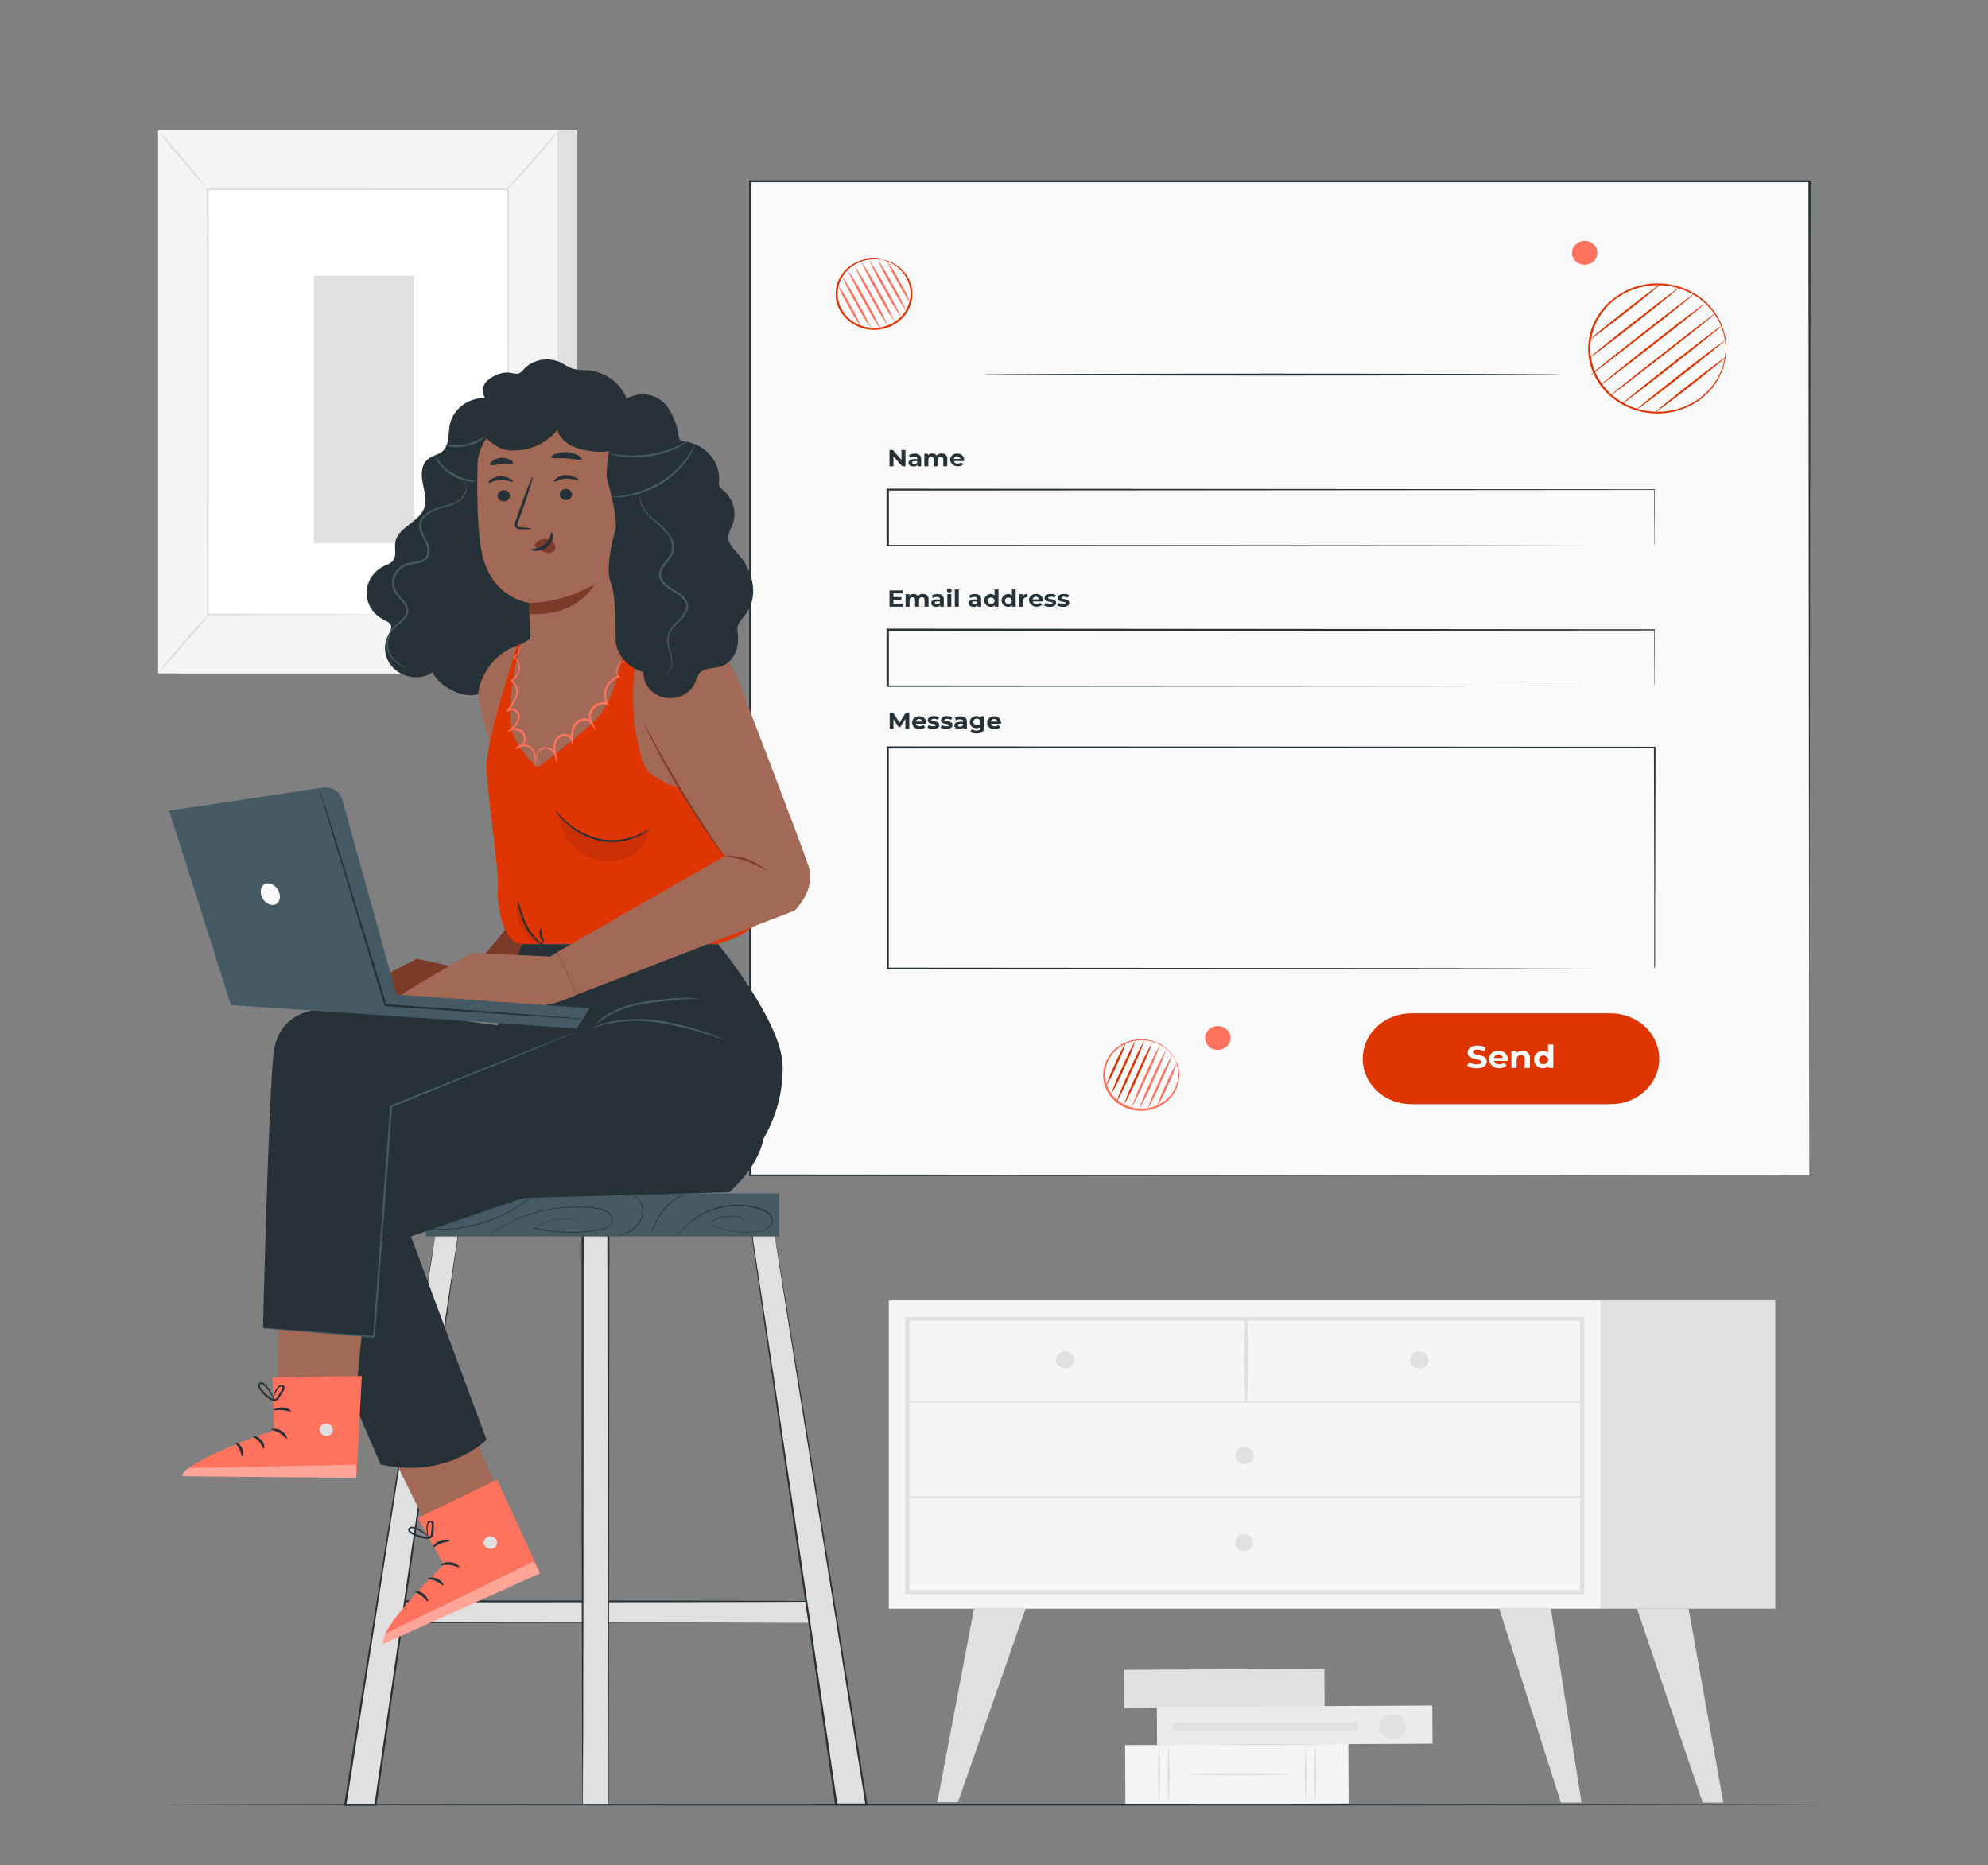 <svg width="307" height="288" viewBox="0 0 307 288" fill="none" xmlns="http://www.w3.org/2000/svg">
<rect x="0" y="0" width="307" height="288" fill="#808080" stroke="none"/>
<path d="M89.165 20.137H27.507V103.974H89.165V20.137Z" fill="#E0E0E0"/>
<path d="M86.077 20.137H24.419V103.974H86.077V20.137Z" fill="#F5F5F5"/>
<path d="M78.42 29.221H32.081V94.896H78.42V29.221Z" fill="white"/>
<path d="M78.414 94.896C78.414 94.896 78.414 94.786 78.414 94.573C78.414 94.36 78.414 94.049 78.414 93.646C78.414 92.817 78.414 91.607 78.414 90.04C78.414 86.895 78.414 82.305 78.371 76.51C78.371 64.932 78.328 48.534 78.297 29.22L78.451 29.364L32.088 29.376L32.253 29.22C32.253 53.988 32.253 76.838 32.217 94.884L32.088 94.758L65.808 94.827H75.129H77.585C78.144 94.827 78.432 94.827 78.432 94.827C78.432 94.827 78.162 94.827 77.616 94.827H75.197H65.907L32.081 95.04H31.928V94.913C31.928 76.856 31.928 54.017 31.891 29.249V29.088H32.069H78.395H78.592V29.232C78.592 48.58 78.537 65.013 78.518 76.619C78.518 82.379 78.518 86.987 78.475 90.115C78.475 91.67 78.475 92.868 78.475 93.686C78.475 94.084 78.475 94.389 78.475 94.602C78.475 94.815 78.414 94.896 78.414 94.896Z" fill="#E0E0E0"/>
<path d="M86.249 20.16C85.933 20.691 85.565 21.192 85.15 21.657C84.431 22.556 83.418 23.783 82.258 25.113C81.097 26.444 80.01 27.608 79.188 28.437C78.779 28.906 78.327 29.34 77.837 29.733C78.182 29.222 78.575 28.74 79.01 28.293C79.838 27.348 80.852 26.191 81.981 24.912L84.947 21.531C85.341 21.042 85.776 20.584 86.249 20.16Z" fill="#E0E0E0"/>
<path d="M78.653 94.683C80.954 98.121 83.665 101.302 86.734 104.164L78.653 94.683Z" fill="white"/>
<path d="M86.734 104.164C86.219 103.813 85.745 103.411 85.321 102.966C84.24 101.94 83.216 100.864 82.251 99.74C81.293 98.618 80.397 97.448 79.568 96.238C79.199 95.751 78.884 95.23 78.629 94.683C79.041 95.135 79.421 95.612 79.765 96.111C80.44 97.01 81.398 98.231 82.509 99.567C83.621 100.904 84.689 102.015 85.469 102.833C85.923 103.248 86.346 103.693 86.734 104.164Z" fill="#E0E0E0"/>
<path d="M24.413 103.911L32.487 94.562L24.413 103.911Z" fill="white"/>
<path d="M32.487 94.562C31.276 96.219 29.97 97.813 28.576 99.337C27.271 100.926 25.881 102.453 24.413 103.911C25.623 102.255 26.926 100.661 28.318 99.135C29.621 97.544 31.013 96.017 32.487 94.562Z" fill="#E0E0E0"/>
<path d="M24.419 20.16C25.809 21.557 27.116 23.024 28.336 24.555C29.655 26.025 30.885 27.563 32.02 29.163C30.629 27.764 29.322 26.295 28.103 24.762C26.783 23.295 25.553 21.758 24.419 20.16Z" fill="#E0E0E0"/>
<path d="M63.979 42.555H48.463V83.883H63.979V42.555Z" fill="#E0E0E0"/>
<path d="M247.276 200.794H137.254V248.394H247.276V200.794Z" fill="#F5F5F5"/>
<path d="M244.661 246.154H139.771V203.328H244.661V246.154ZM140.453 245.514H243.973V203.944H140.453V245.514Z" fill="#E0E0E0"/>
<path d="M274.157 200.794H247.276V248.394H274.157V200.794Z" fill="#E0E0E0"/>
<path d="M140.115 216.576H244.317C244.348 216.57 244.377 216.553 244.397 216.53C244.418 216.506 244.429 216.477 244.429 216.446C244.429 216.416 244.418 216.387 244.397 216.363C244.377 216.339 244.348 216.323 244.317 216.317H140.115C140.083 216.323 140.055 216.339 140.034 216.363C140.014 216.387 140.003 216.416 140.003 216.446C140.003 216.477 140.014 216.506 140.034 216.53C140.055 216.553 140.083 216.57 140.115 216.576Z" fill="#E0E0E0"/>
<path d="M192.557 216.432C192.845 212.126 192.857 207.808 192.593 203.501C192.593 203.466 192.578 203.432 192.552 203.407C192.526 203.382 192.49 203.368 192.452 203.368C192.415 203.368 192.379 203.382 192.352 203.407C192.326 203.432 192.311 203.466 192.311 203.501C192.044 207.808 192.056 212.126 192.348 216.432C192.348 216.458 192.359 216.483 192.378 216.501C192.398 216.52 192.424 216.53 192.452 216.53C192.48 216.53 192.506 216.52 192.526 216.501C192.546 216.483 192.557 216.458 192.557 216.432Z" fill="#E0E0E0"/>
<path d="M220.604 209.969C220.604 210.234 220.52 210.492 220.364 210.712C220.207 210.932 219.984 211.103 219.723 211.204C219.463 211.305 219.176 211.331 218.899 211.279C218.623 211.227 218.369 211.1 218.17 210.912C217.971 210.725 217.836 210.486 217.782 210.226C217.727 209.967 217.757 209.698 217.865 209.454C217.974 209.21 218.158 209.002 218.393 208.855C218.628 208.709 218.904 208.632 219.186 208.633C219.562 208.634 219.923 208.776 220.189 209.026C220.455 209.277 220.604 209.616 220.604 209.969Z" fill="#E0E0E0"/>
<path d="M165.915 209.969C165.914 210.232 165.83 210.489 165.673 210.707C165.516 210.925 165.295 211.095 165.035 211.194C164.776 211.294 164.491 211.32 164.216 211.268C163.942 211.216 163.689 211.089 163.492 210.902C163.294 210.716 163.159 210.479 163.105 210.221C163.051 209.963 163.079 209.696 163.187 209.453C163.294 209.21 163.476 209.003 163.709 208.857C163.943 208.711 164.216 208.633 164.497 208.633C164.684 208.633 164.868 208.668 165.041 208.735C165.213 208.802 165.37 208.901 165.502 209.025C165.634 209.149 165.738 209.296 165.809 209.458C165.88 209.62 165.916 209.794 165.915 209.969Z" fill="#E0E0E0"/>
<path d="M193.637 224.726C193.638 224.991 193.556 225.25 193.4 225.47C193.244 225.691 193.022 225.863 192.762 225.965C192.502 226.067 192.215 226.094 191.939 226.043C191.662 225.993 191.407 225.866 191.208 225.679C191.008 225.492 190.871 225.254 190.816 224.995C190.761 224.736 190.788 224.467 190.896 224.222C191.004 223.978 191.186 223.768 191.421 223.621C191.655 223.474 191.931 223.396 192.213 223.396C192.399 223.395 192.585 223.429 192.757 223.495C192.93 223.562 193.087 223.66 193.22 223.783C193.352 223.907 193.457 224.054 193.529 224.216C193.6 224.378 193.637 224.551 193.637 224.726Z" fill="#E0E0E0"/>
<path d="M150.405 248.4L144.744 278.283H147.931L158.375 248.4H150.405Z" fill="#E0E0E0"/>
<path d="M239.497 248.4L244.231 278.335H241.044L231.527 248.4H239.497Z" fill="#E0E0E0"/>
<path d="M260.766 248.4L266.132 278.335H262.946L252.796 248.4H260.766Z" fill="#E0E0E0"/>
<path d="M193.539 238.199C193.539 238.462 193.456 238.719 193.3 238.938C193.144 239.157 192.923 239.328 192.663 239.428C192.404 239.529 192.119 239.555 191.844 239.504C191.569 239.453 191.316 239.326 191.118 239.14C190.919 238.954 190.784 238.717 190.729 238.459C190.675 238.2 190.703 237.933 190.81 237.69C190.918 237.447 191.099 237.239 191.333 237.093C191.566 236.946 191.84 236.868 192.121 236.868C192.307 236.868 192.492 236.902 192.664 236.968C192.837 237.035 192.993 237.133 193.125 237.256C193.257 237.38 193.362 237.527 193.433 237.689C193.504 237.851 193.54 238.024 193.539 238.199Z" fill="#E0E0E0"/>
<path d="M140.115 231.304H244.317C244.348 231.298 244.377 231.282 244.397 231.258C244.418 231.235 244.429 231.205 244.429 231.175C244.429 231.144 244.418 231.115 244.397 231.091C244.377 231.068 244.348 231.051 244.317 231.045H140.115C140.083 231.051 140.055 231.068 140.034 231.091C140.014 231.115 140.003 231.144 140.003 231.175C140.003 231.205 140.014 231.235 140.034 231.258C140.055 231.282 140.083 231.298 140.115 231.304Z" fill="#E0E0E0"/>
<path d="M204.557 263.58L204.524 257.676L173.598 257.828L173.631 263.732L204.557 263.58Z" fill="#E0E0E0"/>
<path d="M208.267 278.467L208.216 269.291L173.746 269.461L173.797 278.636L208.267 278.467Z" fill="#F5F5F5"/>
<path d="M201.644 278.421C201.414 275.366 201.414 272.3 201.644 269.245C201.865 272.3 201.865 275.366 201.644 278.421Z" fill="#E0E0E0"/>
<path d="M203.087 278.421C202.866 275.366 202.866 272.3 203.087 269.245C203.316 272.3 203.316 275.366 203.087 278.421Z" fill="#E0E0E0"/>
<path d="M178.999 278.421C178.778 275.366 178.778 272.3 178.999 269.245C179.22 272.3 179.22 275.366 178.999 278.421Z" fill="#E0E0E0"/>
<path d="M180.448 278.421C180.227 275.366 180.227 272.3 180.448 269.245C180.669 272.3 180.669 275.366 180.448 278.421Z" fill="#E0E0E0"/>
<path d="M183.586 273.98C183.586 273.894 187.067 273.825 191.353 273.825C195.639 273.825 199.12 273.894 199.12 273.98C199.12 274.067 195.645 274.141 191.353 274.141C187.061 274.141 183.586 274.072 183.586 273.98Z" fill="#E0E0E0"/>
<path d="M221.217 269.243L221.184 263.339L178.653 263.548L178.685 269.452L221.217 269.243Z" fill="#EBEBEB"/>
<path d="M215.133 268.525C214.729 268.53 214.333 268.422 213.994 268.214C213.656 268.007 213.391 267.71 213.233 267.361C213.075 267.012 213.031 266.627 213.106 266.254C213.182 265.882 213.375 265.539 213.659 265.269C213.943 265 214.306 264.815 214.702 264.739C215.098 264.664 215.509 264.7 215.883 264.844C216.257 264.988 216.577 265.233 216.802 265.548C217.027 265.863 217.147 266.234 217.147 266.613C217.149 266.863 217.098 267.11 216.998 267.341C216.897 267.573 216.749 267.783 216.562 267.961C216.375 268.138 216.153 268.279 215.908 268.376C215.663 268.473 215.399 268.524 215.133 268.525Z" fill="#E0E0E0"/>
<path d="M209.607 267.206V266.026H181.136V267.206H209.607Z" fill="#E0E0E0"/>
<path d="M279.407 27.999H115.788V181.492H279.407V27.999Z" fill="#FAFAFA"/>
<path d="M279.407 181.492C279.407 180.386 279.352 120.038 279.272 27.999L279.407 28.132H115.807L115.966 27.982C115.966 84.194 115.966 136.846 115.966 181.475L115.825 181.348L279.444 181.475L115.825 181.607H115.69V181.475C115.69 136.869 115.69 84.194 115.69 27.982V27.832H115.868H279.468H279.609V27.959C279.462 120.038 279.413 180.386 279.407 181.492Z" fill="#263238"/>
<path d="M241.026 57.836C241.026 57.917 221.009 57.986 196.327 57.986C171.644 57.986 151.633 57.917 151.633 57.836C151.633 57.755 171.638 57.686 196.327 57.686C221.015 57.686 241.026 57.755 241.026 57.836Z" fill="#263238"/>
<path d="M255.467 84.286C255.467 84.286 255.467 84.09 255.467 83.71C255.467 83.33 255.467 82.777 255.467 82.051C255.467 80.582 255.467 78.422 255.467 75.594L255.522 75.652L137.106 75.744L137.266 75.594V84.28L137.106 84.131L221.12 84.194L246.294 84.24H253.122H254.902H255.516H254.902H253.146H246.355L221.181 84.286L137.063 84.35H136.904V75.456H137.069L255.485 75.548H255.547V75.606C255.547 78.445 255.547 80.623 255.516 82.092C255.516 82.817 255.516 83.365 255.516 83.745C255.516 84.125 255.467 84.286 255.467 84.286Z" fill="#263238"/>
<path d="M139.826 69.477V72H139.317L137.978 70.468V72H137.364V69.477H137.874L139.212 71.009V69.477H139.826Z" fill="#263238"/>
<path d="M142.252 70.894V72H141.687V71.758C141.618 71.85 141.526 71.923 141.418 71.97C141.31 72.018 141.191 72.038 141.073 72.029C140.588 72.029 140.299 71.775 140.299 71.453C140.299 71.13 140.557 70.877 141.189 70.877H141.662C141.662 70.635 141.509 70.497 141.189 70.497C140.969 70.491 140.753 70.554 140.575 70.675L140.36 70.284C140.626 70.124 140.935 70.041 141.251 70.047C141.883 70.03 142.252 70.307 142.252 70.894ZM141.638 71.384V71.188H141.22C140.944 71.188 140.852 71.286 140.852 71.412C140.852 71.539 140.981 71.649 141.189 71.649C141.287 71.659 141.385 71.639 141.469 71.591C141.552 71.543 141.616 71.47 141.65 71.384H141.638Z" fill="#263238"/>
<path d="M146.279 70.888V72H145.665V70.975C145.665 70.664 145.512 70.52 145.272 70.52C145.033 70.52 144.818 70.681 144.818 71.027V72H144.204V70.975C144.204 70.664 144.063 70.52 143.811 70.52C143.559 70.52 143.357 70.681 143.357 71.027V72H142.743V70.059H143.314V70.272C143.396 70.188 143.497 70.122 143.61 70.078C143.722 70.034 143.843 70.014 143.965 70.019C144.097 70.011 144.229 70.037 144.348 70.092C144.466 70.148 144.567 70.232 144.64 70.335C144.731 70.233 144.846 70.151 144.976 70.097C145.106 70.042 145.247 70.015 145.389 70.019C145.513 70.003 145.639 70.016 145.757 70.055C145.875 70.093 145.982 70.158 146.069 70.242C146.155 70.327 146.219 70.43 146.256 70.542C146.293 70.654 146.301 70.773 146.279 70.888Z" fill="#263238"/>
<path d="M148.852 71.188H147.292C147.325 71.313 147.405 71.422 147.519 71.495C147.632 71.567 147.771 71.597 147.906 71.579C148.002 71.583 148.097 71.568 148.186 71.535C148.274 71.503 148.355 71.453 148.422 71.389L148.741 71.712C148.577 71.85 148.375 71.944 148.158 71.984C147.94 72.023 147.716 72.007 147.508 71.937C147.299 71.867 147.115 71.745 146.975 71.585C146.834 71.425 146.742 71.232 146.709 71.026C146.708 70.892 146.736 70.759 146.792 70.635C146.848 70.511 146.93 70.399 147.033 70.305C147.137 70.212 147.259 70.14 147.394 70.092C147.528 70.045 147.671 70.024 147.814 70.03C147.958 70.022 148.101 70.043 148.235 70.091C148.369 70.139 148.49 70.213 148.592 70.309C148.693 70.404 148.772 70.518 148.823 70.644C148.875 70.769 148.897 70.904 148.889 71.038C148.879 71.089 148.867 71.139 148.852 71.188ZM147.28 70.859H148.299C148.28 70.745 148.219 70.641 148.125 70.566C148.032 70.491 147.913 70.45 147.79 70.45C147.667 70.45 147.548 70.491 147.454 70.566C147.361 70.641 147.299 70.745 147.28 70.859Z" fill="#263238"/>
<path d="M255.467 105.984C255.467 105.984 255.467 105.788 255.467 105.408C255.467 105.028 255.467 104.475 255.467 103.749C255.467 102.28 255.467 100.12 255.467 97.292L255.522 97.35L137.106 97.442L137.266 97.292V105.984L137.106 105.834L221.12 105.897L246.294 105.944H253.122H254.902H255.516H254.902H253.146H246.355L221.181 105.99L137.063 106.053H136.904V97.067H137.069L255.485 97.165H255.547V97.217C255.547 100.057 255.547 102.234 255.516 103.703C255.516 104.429 255.516 104.976 255.516 105.356C255.516 105.736 255.467 105.984 255.467 105.984Z" fill="#263238"/>
<path d="M255.467 149.535C255.467 149.535 255.467 149.334 255.467 148.959C255.467 148.585 255.467 147.986 255.467 147.231C255.467 145.699 255.467 143.447 255.467 140.527C255.467 134.68 255.436 126.127 255.412 115.419L255.51 115.517L137.094 115.569L137.254 115.419C137.254 127.238 137.254 138.724 137.254 149.558L137.1 149.414L221.771 149.478L246.552 149.524H253.207H254.933H255.547H254.976H253.269H246.65L221.906 149.564L137.125 149.628H136.965V115.246H137.131L255.547 115.304H255.651V115.396C255.651 126.156 255.608 134.698 255.596 140.561C255.596 143.476 255.596 145.745 255.596 147.243C255.596 147.997 255.596 148.568 255.596 148.971C255.596 149.374 255.467 149.535 255.467 149.535Z" fill="#263238"/>
<path d="M139.446 93.208V93.681H137.364V91.158H139.378V91.624H137.96V92.2H139.188V92.655H137.96V93.231L139.446 93.208Z" fill="#263238"/>
<path d="M143.387 92.569V93.681H142.773V92.655C142.773 92.344 142.626 92.2 142.387 92.2C142.147 92.2 141.926 92.362 141.926 92.707V93.681H141.312V92.655C141.312 92.344 141.165 92.2 140.919 92.2C140.674 92.2 140.465 92.362 140.465 92.707V93.681H139.851V91.74H140.428V91.964C140.509 91.88 140.609 91.814 140.72 91.77C140.832 91.726 140.952 91.706 141.073 91.711C141.206 91.704 141.338 91.73 141.458 91.785C141.577 91.841 141.679 91.924 141.754 92.028C141.845 91.926 141.958 91.844 142.087 91.79C142.216 91.735 142.356 91.708 142.497 91.711C142.62 91.697 142.744 91.71 142.86 91.749C142.977 91.788 143.082 91.851 143.168 91.934C143.254 92.017 143.319 92.117 143.357 92.227C143.395 92.338 143.405 92.454 143.387 92.569Z" fill="#263238"/>
<path d="M145.751 92.575V93.681H145.193V93.439C145.124 93.53 145.031 93.603 144.924 93.65C144.816 93.698 144.697 93.718 144.579 93.71C144.094 93.71 143.805 93.456 143.805 93.133C143.805 92.811 144.063 92.558 144.695 92.558H145.168C145.168 92.316 145.015 92.177 144.695 92.177C144.475 92.172 144.259 92.235 144.081 92.356L143.866 91.964C144.132 91.805 144.442 91.723 144.757 91.728C145.389 91.711 145.751 91.987 145.751 92.575ZM145.137 93.064V92.868H144.732C144.45 92.868 144.358 92.966 144.358 93.093C144.358 93.22 144.486 93.329 144.701 93.329C144.797 93.338 144.892 93.316 144.973 93.268C145.054 93.22 145.116 93.149 145.15 93.064H145.137Z" fill="#263238"/>
<path d="M146.218 91.158C146.219 91.113 146.229 91.07 146.249 91.029C146.268 90.989 146.296 90.952 146.332 90.923C146.367 90.893 146.408 90.87 146.453 90.856C146.498 90.842 146.545 90.837 146.592 90.841C146.639 90.837 146.685 90.842 146.729 90.855C146.773 90.869 146.814 90.89 146.849 90.919C146.884 90.947 146.913 90.982 146.933 91.021C146.953 91.06 146.965 91.103 146.967 91.146C146.967 91.239 146.928 91.329 146.857 91.395C146.787 91.46 146.692 91.498 146.592 91.498C146.493 91.498 146.398 91.46 146.328 91.395C146.257 91.329 146.218 91.239 146.218 91.146V91.158ZM146.292 91.734H146.906V93.675H146.292V91.734Z" fill="#263238"/>
<path d="M147.446 91.008H148.06V93.681H147.446V91.008Z" fill="#263238"/>
<path d="M151.517 92.575V93.681H150.958V93.439C150.889 93.53 150.797 93.603 150.689 93.65C150.582 93.698 150.463 93.718 150.344 93.71C149.859 93.71 149.577 93.456 149.577 93.133C149.577 92.811 149.828 92.558 150.461 92.558H150.94C150.94 92.316 150.786 92.177 150.461 92.177C150.241 92.173 150.025 92.235 149.847 92.356L149.632 91.964C149.897 91.805 150.207 91.723 150.522 91.728C151.155 91.711 151.517 91.987 151.517 92.575ZM150.903 93.064V92.868H150.491C150.209 92.868 150.123 92.966 150.123 93.093C150.123 93.22 150.246 93.329 150.461 93.329C150.558 93.338 150.655 93.317 150.738 93.269C150.821 93.221 150.886 93.15 150.921 93.064H150.903Z" fill="#263238"/>
<path d="M154.188 91.008V93.681H153.617V93.456C153.536 93.541 153.435 93.609 153.322 93.653C153.209 93.697 153.088 93.716 152.966 93.71C152.697 93.69 152.446 93.577 152.263 93.391C152.08 93.206 151.978 92.963 151.978 92.71C151.978 92.457 152.08 92.214 152.263 92.029C152.446 91.844 152.697 91.73 152.966 91.711C153.08 91.705 153.195 91.724 153.301 91.764C153.407 91.805 153.502 91.868 153.58 91.947V91.008H154.188ZM153.574 92.707C153.564 92.612 153.525 92.521 153.462 92.446C153.398 92.371 153.313 92.314 153.216 92.284C153.119 92.253 153.015 92.25 152.916 92.274C152.817 92.298 152.727 92.348 152.658 92.419C152.589 92.49 152.544 92.578 152.527 92.672C152.51 92.767 152.523 92.864 152.564 92.952C152.605 93.04 152.673 93.115 152.758 93.167C152.843 93.22 152.943 93.248 153.046 93.249C153.119 93.253 153.192 93.242 153.261 93.218C153.329 93.194 153.392 93.156 153.444 93.108C153.496 93.06 153.537 93.002 153.563 92.938C153.59 92.873 153.602 92.805 153.598 92.736L153.574 92.707Z" fill="#263238"/>
<path d="M156.846 91.008V93.681H156.269V93.456C156.193 93.538 156.098 93.603 155.992 93.646C155.886 93.69 155.771 93.712 155.655 93.71C155.387 93.69 155.136 93.577 154.953 93.391C154.769 93.206 154.668 92.963 154.668 92.71C154.668 92.457 154.769 92.214 154.953 92.029C155.136 91.844 155.387 91.73 155.655 91.711C155.77 91.705 155.884 91.724 155.99 91.764C156.096 91.805 156.192 91.868 156.269 91.947V91.008H156.846ZM156.232 92.707C156.223 92.612 156.184 92.521 156.12 92.446C156.057 92.371 155.972 92.314 155.875 92.284C155.778 92.253 155.673 92.25 155.574 92.274C155.475 92.298 155.386 92.348 155.317 92.419C155.248 92.49 155.202 92.578 155.186 92.672C155.169 92.767 155.182 92.864 155.223 92.952C155.264 93.04 155.331 93.115 155.417 93.167C155.502 93.22 155.602 93.248 155.704 93.249C155.777 93.253 155.851 93.242 155.919 93.218C155.988 93.194 156.05 93.156 156.103 93.108C156.155 93.06 156.195 93.002 156.222 92.938C156.249 92.873 156.26 92.805 156.257 92.736L156.232 92.707Z" fill="#263238"/>
<path d="M158.676 91.711V92.229H158.541C158.465 92.223 158.388 92.233 158.317 92.259C158.246 92.285 158.182 92.325 158.129 92.377C158.077 92.429 158.038 92.491 158.014 92.559C157.991 92.627 157.984 92.7 157.994 92.77V93.686H157.38V91.745H157.958V92.004C158.041 91.902 158.151 91.822 158.276 91.771C158.402 91.719 158.54 91.699 158.676 91.711Z" fill="#263238"/>
<path d="M161.028 92.868H159.468C159.5 92.994 159.581 93.103 159.695 93.175C159.808 93.248 159.946 93.278 160.082 93.26C160.177 93.263 160.272 93.248 160.361 93.215C160.45 93.182 160.53 93.133 160.598 93.07L160.917 93.393C160.752 93.531 160.55 93.625 160.333 93.664C160.116 93.704 159.892 93.688 159.683 93.618C159.475 93.547 159.291 93.426 159.15 93.266C159.01 93.105 158.918 92.912 158.885 92.707C158.884 92.573 158.912 92.439 158.968 92.315C159.024 92.191 159.106 92.079 159.209 91.986C159.312 91.893 159.435 91.82 159.569 91.773C159.704 91.726 159.847 91.704 159.99 91.711C160.133 91.704 160.276 91.726 160.409 91.774C160.543 91.822 160.664 91.896 160.765 91.991C160.867 92.086 160.945 92.2 160.997 92.325C161.049 92.451 161.072 92.585 161.064 92.719C161.055 92.769 161.043 92.819 161.028 92.868ZM159.456 92.54H160.475C160.456 92.426 160.394 92.322 160.301 92.247C160.207 92.172 160.088 92.131 159.965 92.131C159.842 92.131 159.723 92.172 159.63 92.247C159.536 92.322 159.475 92.426 159.456 92.54Z" fill="#263238"/>
<path d="M161.236 93.496L161.439 93.093C161.655 93.217 161.904 93.283 162.157 93.283C162.434 93.283 162.538 93.214 162.538 93.105C162.538 92.788 161.31 93.105 161.31 92.339C161.31 91.97 161.66 91.711 162.262 91.711C162.539 91.706 162.813 91.765 163.06 91.883L162.857 92.281C162.671 92.181 162.458 92.131 162.243 92.137C161.979 92.137 161.863 92.218 161.863 92.316C161.863 92.65 163.091 92.316 163.091 93.093C163.091 93.45 162.735 93.709 162.114 93.709C161.807 93.711 161.504 93.638 161.236 93.496Z" fill="#263238"/>
<path d="M163.275 93.496L163.477 93.093C163.694 93.217 163.942 93.283 164.196 93.283C164.472 93.283 164.577 93.214 164.577 93.105C164.577 92.788 163.349 93.105 163.349 92.339C163.349 91.97 163.699 91.711 164.3 91.711C164.577 91.706 164.852 91.765 165.098 91.883L164.896 92.281C164.709 92.181 164.497 92.131 164.282 92.137C164.018 92.137 163.901 92.218 163.901 92.316C163.901 92.65 165.129 92.316 165.129 93.093C165.129 93.45 164.773 93.709 164.153 93.709C163.845 93.711 163.543 93.638 163.275 93.496Z" fill="#263238"/>
<path d="M139.808 112.533V111.018L139.022 112.268H138.764L137.978 111.053V112.533H137.395V110.016H137.904L138.911 111.583L139.906 110.016H140.416V112.539L139.808 112.533Z" fill="#263238"/>
<path d="M143.001 111.744H141.435C141.467 111.869 141.548 111.978 141.661 112.051C141.775 112.123 141.913 112.153 142.049 112.136C142.145 112.139 142.241 112.124 142.331 112.091C142.421 112.058 142.502 112.009 142.571 111.945L142.89 112.274C142.78 112.38 142.647 112.463 142.5 112.517C142.352 112.571 142.194 112.594 142.037 112.585C141.888 112.598 141.738 112.583 141.596 112.539C141.454 112.495 141.324 112.424 141.213 112.33C141.102 112.237 141.013 112.122 140.952 111.995C140.891 111.867 140.859 111.728 140.858 111.588C140.856 111.454 140.883 111.32 140.938 111.196C140.993 111.072 141.075 110.959 141.178 110.866C141.28 110.772 141.403 110.699 141.537 110.651C141.671 110.603 141.813 110.581 141.957 110.586C142.1 110.58 142.243 110.601 142.377 110.649C142.511 110.698 142.632 110.772 142.734 110.866C142.836 110.961 142.915 111.075 142.968 111.2C143.02 111.326 143.044 111.46 143.037 111.594C143.013 111.617 143.001 111.675 143.001 111.744ZM141.429 111.416H142.448C142.429 111.301 142.367 111.198 142.274 111.122C142.18 111.047 142.061 111.006 141.938 111.006C141.815 111.006 141.696 111.047 141.603 111.122C141.509 111.198 141.448 111.301 141.429 111.416Z" fill="#263238"/>
<path d="M143.209 112.355L143.406 111.951C143.624 112.07 143.872 112.133 144.124 112.136C144.407 112.136 144.505 112.067 144.505 111.963C144.505 111.646 143.277 111.963 143.277 111.191C143.277 110.828 143.633 110.563 144.235 110.563C144.51 110.559 144.782 110.618 145.027 110.736L144.83 111.133C144.643 111.036 144.431 110.986 144.216 110.989C143.946 110.989 143.829 111.07 143.829 111.174C143.829 111.502 145.058 111.174 145.058 111.946C145.058 112.308 144.695 112.562 144.081 112.562C143.777 112.561 143.477 112.49 143.209 112.355Z" fill="#263238"/>
<path d="M145.248 112.355L145.444 111.951C145.663 112.07 145.91 112.133 146.163 112.136C146.445 112.136 146.543 112.067 146.543 111.963C146.543 111.646 145.315 111.963 145.315 111.191C145.315 110.828 145.672 110.563 146.273 110.563C146.548 110.559 146.82 110.618 147.065 110.736L146.869 111.133C146.681 111.036 146.469 110.986 146.255 110.989C145.985 110.989 145.868 111.07 145.868 111.174C145.868 111.502 147.096 111.174 147.096 111.946C147.096 112.308 146.734 112.562 146.12 112.562C145.815 112.561 145.516 112.49 145.248 112.355Z" fill="#263238"/>
<path d="M149.313 111.427V112.533H148.754V112.32C148.686 112.412 148.593 112.485 148.486 112.533C148.378 112.58 148.258 112.6 148.14 112.591C147.661 112.591 147.372 112.337 147.372 112.015C147.372 111.692 147.63 111.439 148.256 111.439H148.735C148.735 111.197 148.582 111.059 148.256 111.059C148.037 111.054 147.821 111.117 147.642 111.237L147.428 110.845C147.693 110.686 148.003 110.604 148.318 110.609C148.95 110.592 149.313 110.84 149.313 111.427ZM148.699 111.923V111.744H148.287C148.005 111.744 147.919 111.842 147.919 111.974C147.919 112.107 148.042 112.205 148.256 112.205C148.356 112.212 148.455 112.189 148.538 112.138C148.622 112.087 148.685 112.011 148.717 111.923H148.699Z" fill="#263238"/>
<path d="M152.008 110.592V112.205C152.008 112.925 151.597 113.253 150.848 113.253C150.488 113.267 150.134 113.175 149.834 112.988L150.074 112.585C150.286 112.729 150.542 112.806 150.805 112.804C151.228 112.804 151.419 112.625 151.419 112.274V112.193C151.333 112.274 151.231 112.338 151.118 112.38C151.004 112.421 150.883 112.44 150.762 112.435C150.496 112.435 150.242 112.336 150.054 112.16C149.866 111.984 149.761 111.745 149.761 111.496C149.761 111.247 149.866 111.008 150.054 110.832C150.242 110.656 150.496 110.557 150.762 110.557C150.892 110.551 151.022 110.573 151.141 110.622C151.261 110.671 151.366 110.745 151.449 110.84V110.592H152.008ZM151.394 111.496C151.401 111.393 151.376 111.291 151.32 111.202C151.264 111.113 151.181 111.042 151.082 110.998C150.983 110.954 150.871 110.939 150.763 110.955C150.655 110.972 150.554 111.018 150.474 111.089C150.394 111.159 150.339 111.251 150.315 111.352C150.291 111.452 150.301 111.557 150.342 111.653C150.383 111.749 150.454 111.83 150.545 111.888C150.636 111.945 150.744 111.975 150.854 111.974C150.925 111.982 150.997 111.976 151.065 111.956C151.134 111.936 151.197 111.903 151.25 111.858C151.304 111.813 151.346 111.758 151.375 111.697C151.404 111.636 151.419 111.569 151.419 111.502L151.394 111.496Z" fill="#263238"/>
<path d="M154.581 111.744H153.015C153.047 111.869 153.128 111.979 153.241 112.051C153.355 112.123 153.493 112.154 153.629 112.136C153.725 112.139 153.821 112.124 153.911 112.091C154.001 112.059 154.082 112.009 154.151 111.946L154.47 112.274C154.36 112.38 154.227 112.463 154.08 112.517C153.932 112.57 153.774 112.594 153.617 112.585C153.468 112.599 153.317 112.584 153.175 112.541C153.033 112.498 152.902 112.427 152.791 112.333C152.68 112.239 152.591 112.124 152.53 111.996C152.469 111.868 152.438 111.729 152.438 111.588C152.437 111.457 152.464 111.327 152.517 111.206C152.57 111.085 152.648 110.975 152.747 110.882C152.846 110.789 152.963 110.716 153.093 110.666C153.222 110.616 153.36 110.591 153.5 110.592C153.643 110.585 153.786 110.607 153.92 110.655C154.054 110.704 154.176 110.777 154.277 110.872C154.379 110.967 154.459 111.081 154.511 111.206C154.563 111.331 154.587 111.466 154.581 111.6C154.593 111.617 154.581 111.675 154.581 111.744ZM153.009 111.416H154.028C154.009 111.302 153.947 111.198 153.854 111.123C153.76 111.047 153.641 111.006 153.518 111.006C153.395 111.006 153.276 111.047 153.183 111.123C153.089 111.198 153.028 111.302 153.009 111.416Z" fill="#263238"/>
<path d="M248.756 170.496H217.921C216.938 170.497 215.965 170.316 215.057 169.964C214.149 169.611 213.324 169.095 212.629 168.443C211.934 167.792 211.382 167.018 211.006 166.166C210.63 165.315 210.436 164.402 210.436 163.48C210.436 162.558 210.63 161.646 211.006 160.794C211.382 159.943 211.934 159.169 212.629 158.517C213.324 157.866 214.149 157.349 215.057 156.997C215.965 156.645 216.938 156.464 217.921 156.465H248.756C250.739 156.465 252.642 157.204 254.044 158.519C255.447 159.835 256.234 161.62 256.234 163.48C256.234 165.341 255.447 167.125 254.044 168.441C252.642 169.757 250.739 170.496 248.756 170.496Z" fill="#DE3503"/>
<path d="M226.566 164.569L226.855 163.993C227.207 164.22 227.624 164.342 228.052 164.344C228.549 164.344 228.752 164.189 228.752 163.981C228.752 163.342 226.64 163.78 226.64 162.513C226.64 161.937 227.137 161.447 228.175 161.447C228.616 161.439 229.051 161.545 229.433 161.752L229.176 162.328C228.87 162.159 228.523 162.066 228.169 162.058C227.665 162.058 227.475 162.236 227.475 162.449C227.475 163.077 229.593 162.645 229.593 163.901C229.593 164.477 229.09 164.955 228.046 164.955C227.522 164.971 227.006 164.837 226.566 164.569Z" fill="white"/>
<path d="M232.841 163.809H230.729C230.771 163.972 230.876 164.116 231.022 164.212C231.169 164.309 231.349 164.352 231.527 164.333C231.656 164.338 231.785 164.319 231.905 164.275C232.026 164.231 232.135 164.165 232.227 164.079L232.663 164.517C232.443 164.713 232.169 164.849 231.872 164.907C231.575 164.966 231.266 164.946 230.98 164.85C230.694 164.754 230.442 164.585 230.253 164.363C230.063 164.14 229.943 163.873 229.906 163.59C229.904 163.407 229.942 163.226 230.018 163.058C230.093 162.89 230.204 162.738 230.345 162.612C230.485 162.486 230.651 162.388 230.834 162.324C231.016 162.26 231.21 162.232 231.404 162.242C231.597 162.233 231.79 162.262 231.971 162.327C232.151 162.392 232.315 162.492 232.452 162.62C232.589 162.748 232.696 162.901 232.767 163.07C232.837 163.239 232.868 163.42 232.86 163.601C232.86 163.659 232.847 163.745 232.841 163.809ZM230.717 163.365H232.092C232.062 163.215 231.976 163.079 231.851 162.982C231.725 162.884 231.567 162.831 231.404 162.831C231.241 162.831 231.083 162.884 230.958 162.982C230.832 163.079 230.747 163.215 230.717 163.365Z" fill="white"/>
<path d="M236.261 163.4V164.903H235.444V163.521C235.444 163.094 235.242 162.898 234.88 162.898C234.517 162.898 234.21 163.123 234.21 163.607V164.903H233.4V162.282H234.173V162.587C234.294 162.472 234.438 162.382 234.598 162.322C234.758 162.263 234.929 162.235 235.101 162.242C235.262 162.232 235.424 162.256 235.574 162.312C235.725 162.368 235.86 162.454 235.971 162.564C236.082 162.675 236.166 162.807 236.216 162.952C236.266 163.096 236.281 163.249 236.261 163.4Z" fill="white"/>
<path d="M239.871 161.28V164.897H239.098V164.598C238.99 164.713 238.855 164.804 238.704 164.863C238.553 164.922 238.389 164.947 238.226 164.938C237.86 164.915 237.517 164.763 237.267 164.512C237.016 164.261 236.877 163.931 236.877 163.587C236.877 163.243 237.016 162.912 237.267 162.661C237.517 162.411 237.86 162.258 238.226 162.236C238.381 162.229 238.536 162.254 238.68 162.308C238.825 162.363 238.954 162.447 239.061 162.553V161.28H239.871ZM239.079 163.584C239.067 163.453 239.015 163.329 238.929 163.226C238.843 163.123 238.727 163.045 238.595 163.003C238.462 162.961 238.32 162.956 238.185 162.989C238.049 163.021 237.927 163.09 237.833 163.187C237.739 163.284 237.677 163.404 237.654 163.533C237.632 163.663 237.65 163.795 237.707 163.915C237.764 164.035 237.856 164.136 237.973 164.207C238.091 164.279 238.227 164.316 238.367 164.315C238.467 164.316 238.565 164.297 238.656 164.259C238.747 164.222 238.829 164.167 238.896 164.098C238.963 164.029 239.014 163.948 239.046 163.859C239.077 163.771 239.089 163.677 239.079 163.584Z" fill="white"/>
<path d="M136.204 40.084C135.734 40.041 135.263 40.022 134.791 40.026C133.508 40.086 132.283 40.546 131.31 41.334C130.597 41.912 130.05 42.648 129.718 43.475C129.385 44.301 129.278 45.193 129.407 46.069C129.478 46.572 129.629 47.064 129.855 47.526C130.087 48.008 130.396 48.455 130.77 48.851C131.559 49.69 132.614 50.271 133.78 50.51C134.946 50.748 136.163 50.631 137.254 50.175C137.771 49.965 138.249 49.679 138.672 49.329C139.085 48.998 139.441 48.609 139.728 48.177C140.233 47.431 140.532 46.579 140.596 45.698C140.66 44.816 140.489 43.934 140.096 43.131C139.566 42.039 138.666 41.142 137.536 40.579C137.11 40.392 136.673 40.227 136.228 40.084C136.703 40.142 137.163 40.275 137.591 40.476C138.791 41.007 139.757 41.913 140.324 43.039C140.72 43.814 140.916 44.667 140.895 45.527C140.867 46.519 140.555 47.486 139.992 48.327C139.372 49.257 138.47 49.993 137.401 50.44C136.251 50.929 134.964 51.056 133.731 50.804C132.498 50.552 131.384 49.934 130.555 49.041C130.142 48.629 129.804 48.156 129.554 47.641C129.316 47.156 129.16 46.639 129.093 46.109C128.962 45.191 129.08 44.257 129.438 43.394C129.795 42.53 130.38 41.766 131.138 41.173C132.155 40.373 133.434 39.925 134.761 39.905C135.249 39.891 135.736 39.952 136.204 40.084Z" fill="#DE3503"/>
<path d="M132.968 40.32C133.985 41.823 134.912 43.379 135.743 44.98C136.66 46.533 137.48 48.135 138.199 49.778C137.19 48.271 136.265 46.716 135.43 45.118C134.513 43.564 133.691 41.962 132.968 40.32Z" fill="#FF725E"/>
<path d="M134.141 40.015C135.131 41.467 136.029 42.973 136.83 44.525C137.727 46.03 138.532 47.582 139.243 49.173C138.252 47.72 137.352 46.214 136.547 44.663C135.651 43.158 134.847 41.606 134.141 40.015Z" fill="#FF725E"/>
<path d="M135.498 40.032C136.381 41.299 137.174 42.619 137.874 43.983C138.672 45.3 139.373 46.667 139.974 48.073C139.09 46.805 138.294 45.485 137.591 44.122C136.799 42.803 136.1 41.437 135.498 40.032Z" fill="#FF725E"/>
<path d="M136.959 40.234C137.694 41.243 138.345 42.304 138.905 43.407C139.555 44.466 140.109 45.574 140.563 46.719C139.828 45.71 139.177 44.649 138.617 43.546C137.967 42.487 137.413 41.379 136.959 40.234Z" fill="#FF725E"/>
<path d="M131.912 40.959C132.93 42.462 133.857 44.018 134.687 45.619C135.615 47.172 136.447 48.775 137.18 50.417C136.161 48.915 135.234 47.359 134.405 45.757C133.48 44.202 132.648 42.601 131.912 40.959Z" fill="#FF725E"/>
<path d="M130.862 41.599C131.88 43.099 132.807 44.653 133.637 46.253C134.55 47.808 135.37 49.41 136.093 51.051C135.074 49.548 134.147 47.993 133.318 46.391C132.406 44.837 131.586 43.237 130.862 41.599Z" fill="#FF725E"/>
<path d="M130.014 42.624C130.914 43.916 131.72 45.263 132.428 46.656C133.234 47.995 133.945 49.383 134.558 50.809C133.66 49.516 132.854 48.169 132.145 46.777C131.341 45.437 130.629 44.05 130.014 42.624Z" fill="#FF725E"/>
<path d="M129.388 44.006C130.126 45.004 130.773 46.058 131.322 47.157C131.966 48.21 132.519 49.31 132.974 50.446C132.238 49.448 131.591 48.394 131.04 47.295C130.391 46.245 129.839 45.145 129.388 44.006Z" fill="#FF725E"/>
<path d="M181.406 163.451C181.369 163.451 181.161 163.031 180.553 162.392C179.69 161.5 178.534 160.905 177.268 160.704C176.34 160.55 175.385 160.618 174.492 160.902C173.599 161.186 172.797 161.676 172.159 162.328C171.405 163.094 170.91 164.052 170.735 165.082C170.543 166.186 170.732 167.319 171.276 168.315C171.819 169.311 172.688 170.118 173.756 170.617C174.258 170.861 174.799 171.029 175.358 171.112C175.89 171.198 176.432 171.21 176.967 171.147C177.749 171.054 178.501 170.81 179.177 170.43C179.853 170.05 180.438 169.543 180.894 168.941C181.351 168.338 181.669 167.653 181.829 166.93C181.989 166.206 181.987 165.459 181.824 164.736C181.627 163.907 181.369 163.486 181.406 163.469C181.657 163.853 181.839 164.274 181.947 164.713C182.269 165.92 182.134 167.195 181.566 168.319C181.179 169.099 180.6 169.782 179.877 170.312C179.048 170.931 178.055 171.329 177.004 171.464C176.44 171.544 175.867 171.544 175.303 171.464C174.715 171.376 174.146 171.203 173.615 170.951C172.485 170.425 171.565 169.572 170.991 168.518C170.418 167.465 170.22 166.266 170.428 165.099C170.518 164.547 170.702 164.012 170.974 163.515C171.225 163.035 171.552 162.594 171.945 162.207C172.618 161.531 173.462 161.026 174.399 160.738C175.336 160.45 176.336 160.389 177.305 160.56C178.612 160.787 179.794 161.433 180.651 162.386C180.961 162.702 181.215 163.061 181.406 163.451Z" fill="#FF725E"/>
<path d="M179.153 161.28C178.557 162.971 177.862 164.631 177.071 166.251C176.378 167.906 175.587 169.523 174.701 171.095C175.295 169.405 175.988 167.748 176.777 166.13C177.473 164.473 178.266 162.854 179.153 161.28Z" fill="#FF725E"/>
<path d="M180.154 161.914C179.585 163.554 178.914 165.162 178.146 166.729C177.476 168.334 176.707 169.901 175.843 171.423C176.411 169.784 177.082 168.178 177.851 166.614C178.524 165.008 179.293 163.438 180.154 161.914Z" fill="#FF725E"/>
<path d="M181.001 162.91C180.516 164.355 179.932 165.77 179.251 167.144C178.672 168.556 177.991 169.931 177.213 171.256C177.695 169.81 178.28 168.396 178.963 167.023C179.541 165.61 180.223 164.236 181.001 162.91Z" fill="#FF725E"/>
<path d="M181.744 164.097C181.386 165.272 180.926 166.418 180.369 167.524C179.905 168.664 179.345 169.768 178.692 170.824C179.053 169.651 179.515 168.506 180.074 167.403C180.536 166.261 181.095 165.155 181.744 164.097Z" fill="#FF725E"/>
<path d="M177.962 160.906C177.364 162.595 176.669 164.252 175.88 165.871C175.185 167.527 174.394 169.146 173.51 170.721C174.102 169.029 174.795 167.369 175.586 165.75C176.276 164.093 177.069 162.475 177.962 160.906Z" fill="#DE3503"/>
<path d="M176.764 160.543C176.175 162.234 175.482 163.891 174.689 165.508C173.997 167.165 173.205 168.784 172.319 170.358C172.911 168.667 173.604 167.01 174.394 165.393C175.087 163.735 175.878 162.116 176.764 160.543Z" fill="#DE3503"/>
<path d="M175.401 160.566C174.91 162.033 174.318 163.468 173.627 164.863C173.034 166.295 172.343 167.69 171.558 169.039C172.05 167.57 172.643 166.133 173.332 164.736C173.925 163.305 174.616 161.912 175.401 160.566Z" fill="#DE3503"/>
<path d="M173.848 161.003C173.489 162.169 173.031 163.305 172.479 164.402C172.026 165.539 171.469 166.638 170.815 167.685C171.174 166.52 171.631 165.383 172.184 164.287C172.64 163.15 173.196 162.052 173.848 161.003Z" fill="#DE3503"/>
<path d="M266.525 53.787C266.463 52.978 266.333 52.175 266.138 51.385C265.887 50.465 265.489 49.585 264.959 48.776C263.71 46.827 261.777 45.346 259.492 44.588C257.206 43.831 254.711 43.843 252.434 44.623C251.49 44.936 250.603 45.385 249.806 45.953C249.391 46.24 248.997 46.554 248.627 46.892C248.259 47.253 247.918 47.638 247.608 48.044C246.295 49.712 245.587 51.731 245.587 53.804C245.587 55.877 246.295 57.896 247.608 59.564C247.918 59.97 248.259 60.355 248.627 60.716C248.997 61.054 249.391 61.368 249.806 61.655C250.603 62.223 251.49 62.672 252.434 62.985C254.711 63.765 257.206 63.777 259.492 63.02C261.777 62.262 263.71 60.782 264.959 58.833C265.489 58.023 265.887 57.143 266.138 56.223C266.333 55.433 266.463 54.63 266.525 53.821C266.532 53.875 266.532 53.929 266.525 53.983C266.525 54.103 266.525 54.259 266.525 54.455C266.526 54.712 266.504 54.968 266.458 55.221C266.418 55.569 266.35 55.914 266.255 56.252C266.022 57.191 265.637 58.09 265.113 58.919C264.346 60.142 263.31 61.197 262.075 62.016C260.839 62.834 259.432 63.396 257.948 63.665C256.07 63.998 254.133 63.852 252.336 63.245C251.362 62.924 250.447 62.466 249.622 61.885C249.19 61.589 248.78 61.266 248.394 60.918C248.015 60.557 247.664 60.172 247.344 59.766C245.988 58.048 245.257 55.967 245.257 53.83C245.257 51.693 245.988 49.612 247.344 47.894C247.667 47.49 248.018 47.105 248.394 46.742C248.78 46.394 249.19 46.071 249.622 45.775C250.448 45.17 251.37 44.69 252.354 44.352C254.033 43.779 255.838 43.614 257.603 43.872C259.368 44.13 261.035 44.802 262.448 45.826C263.534 46.613 264.446 47.591 265.131 48.706C265.655 49.535 266.04 50.435 266.273 51.373C266.37 51.715 266.437 52.064 266.476 52.416C266.522 52.669 266.545 52.925 266.544 53.182C266.544 53.378 266.544 53.533 266.544 53.654C266.542 53.699 266.536 53.743 266.525 53.787Z" fill="#DE3503"/>
<path d="M264.8 48.465C264.855 48.528 261.331 51.379 256.922 54.801C252.514 58.222 248.897 61.056 248.842 60.964C248.787 60.872 252.311 58.084 256.72 54.628C261.128 51.172 264.744 48.384 264.8 48.465Z" fill="#DE3503"/>
<path d="M265.862 50.308C265.917 50.371 262.497 53.13 258.23 56.477C253.963 59.823 250.451 62.484 250.395 62.421C250.34 62.358 253.754 59.593 258.027 56.246C262.301 52.9 265.795 50.244 265.862 50.308Z" fill="#DE3503"/>
<path d="M266.347 52.583C266.408 52.646 263.412 55.077 259.667 58.015C255.921 60.952 252.833 63.279 252.778 63.199C252.722 63.118 255.713 60.705 259.458 57.767C263.203 54.83 266.292 52.52 266.347 52.583Z" fill="#DE3503"/>
<path d="M266.525 55.112C266.58 55.175 264.18 57.145 261.159 59.512C258.138 61.88 255.633 63.746 255.584 63.683C255.534 63.619 257.929 61.649 260.956 59.282C263.983 56.915 266.476 55.048 266.525 55.112Z" fill="#DE3503"/>
<path d="M263.179 46.944C263.24 47.007 259.71 49.858 255.307 53.28C250.905 56.701 247.276 59.483 247.221 59.42C247.166 59.357 250.69 56.506 255.099 53.05C259.507 49.594 263.124 46.881 263.179 46.944Z" fill="#DE3503"/>
<path d="M261.564 45.423C261.619 45.487 258.089 48.338 253.686 51.759C249.284 55.181 245.661 57.992 245.6 57.928C245.539 57.865 249.069 55.014 253.478 51.558C257.886 48.102 261.503 45.36 261.564 45.423Z" fill="#DE3503"/>
<path d="M259.311 44.398C259.366 44.462 256.333 46.927 252.526 49.91C248.719 52.894 245.6 55.256 245.539 55.192C245.477 55.129 248.516 52.658 252.323 49.68C256.13 46.702 259.255 44.352 259.311 44.398Z" fill="#DE3503"/>
<path d="M256.4 43.891C256.456 43.955 254.067 45.913 251.071 48.263C248.074 50.613 245.588 52.468 245.545 52.404C245.502 52.341 247.872 50.383 250.874 48.033C253.877 45.683 256.345 43.828 256.4 43.891Z" fill="#DE3503"/>
<path d="M244.716 40.884C245.801 40.884 246.681 40.059 246.681 39.041C246.681 38.023 245.801 37.198 244.716 37.198C243.631 37.198 242.751 38.023 242.751 39.041C242.751 40.059 243.631 40.884 244.716 40.884Z" fill="#FF725E"/>
<path d="M190.033 160.26C190.034 160.625 189.92 160.982 189.705 161.286C189.49 161.59 189.183 161.827 188.824 161.967C188.465 162.108 188.07 162.145 187.689 162.075C187.307 162.004 186.956 161.829 186.681 161.572C186.406 161.314 186.218 160.986 186.142 160.628C186.065 160.27 186.104 159.899 186.252 159.562C186.401 159.225 186.653 158.937 186.976 158.734C187.299 158.531 187.679 158.423 188.068 158.423C188.588 158.423 189.087 158.616 189.455 158.961C189.824 159.305 190.031 159.773 190.033 160.26Z" fill="#FF725E"/>
<path d="M97.11 62.784C96.864 61.33 96.115 59.991 94.977 58.976C93.84 57.961 92.378 57.326 90.817 57.168C89.99 57.185 89.164 57.1 88.361 56.915C87.754 56.641 87.169 56.328 86.611 55.976C85.644 55.52 84.541 55.385 83.482 55.594C82.424 55.804 81.472 56.344 80.784 57.128C79.556 58.631 79.022 56.552 76.069 58.188C73.612 59.553 74.902 61.448 74.902 61.448C73.635 61.432 72.401 61.829 71.41 62.57C70.419 63.311 69.733 64.352 69.468 65.514C69.179 66.995 69.468 68.792 68.24 69.76C67.626 70.226 66.816 70.335 66.195 70.802C65.053 71.632 65.016 73.233 65.274 74.563C65.532 75.894 65.974 77.305 65.446 78.595C64.581 80.663 61.443 81.475 61.056 83.676C60.872 84.712 61.333 85.98 60.565 86.717C60.224 86.992 59.833 87.206 59.411 87.35C58.587 87.728 57.891 88.312 57.398 89.037C56.904 89.761 56.633 90.6 56.614 91.459C56.595 92.319 56.829 93.167 57.29 93.911C57.751 94.654 58.421 95.264 59.226 95.674C59.669 95.898 60.203 96.112 60.368 96.561C60.534 97.01 60.209 97.58 59.957 98.053C59.49 98.93 59.34 99.926 59.531 100.891C59.723 101.855 60.244 102.734 61.017 103.395C61.789 104.056 62.77 104.462 63.812 104.552C64.853 104.642 65.897 104.411 66.785 103.893C67.76 105.474 69.352 106.637 71.224 107.136C72.072 107.399 72.984 107.421 73.846 107.199C74.518 106.977 75.133 106.623 75.651 106.163C78.205 104.072 81.791 100.881 82.024 97.707" fill="#263238"/>
<path d="M73.619 74.35C73.228 74.424 72.825 74.424 72.434 74.35C71.481 74.202 70.571 73.87 69.762 73.374C68.953 72.878 68.264 72.23 67.737 71.47C67.499 71.172 67.33 70.831 67.239 70.468C67.486 70.748 67.713 71.043 67.921 71.349C68.486 72.027 69.169 72.611 69.941 73.077C70.72 73.543 71.577 73.884 72.477 74.085C72.863 74.15 73.245 74.239 73.619 74.35Z" fill="#455A64"/>
<path d="M75.332 67.064C75.133 67.352 74.872 67.597 74.564 67.784C73.134 68.777 71.347 69.205 69.585 68.976C69.219 68.951 68.863 68.853 68.541 68.688C69.734 68.825 70.943 68.778 72.12 68.55C73.272 68.225 74.357 67.723 75.332 67.064Z" fill="#455A64"/>
<path d="M62.782 103.104C62.782 103.104 62.745 103.104 62.677 103.104C62.573 103.081 62.471 103.052 62.37 103.018C61.987 102.881 61.63 102.687 61.314 102.442C60.791 102.074 60.37 101.594 60.086 101.042C59.717 100.306 59.613 99.477 59.791 98.68C59.888 98.219 60.073 97.778 60.338 97.379C60.634 96.946 60.998 96.557 61.418 96.227C61.849 95.896 62.225 95.508 62.536 95.075C62.677 94.85 62.755 94.595 62.764 94.335C62.772 94.074 62.711 93.816 62.585 93.583C62.278 93.078 61.909 92.608 61.486 92.183C61.271 91.943 61.08 91.685 60.915 91.411C60.75 91.122 60.638 90.808 60.583 90.484C60.484 89.805 60.615 89.113 60.956 88.507C61.298 87.9 61.833 87.409 62.487 87.103C63.162 86.891 63.857 86.739 64.562 86.648C64.879 86.588 65.18 86.469 65.446 86.296C65.692 86.124 65.871 85.882 65.956 85.605C66.09 85.024 66.018 84.418 65.753 83.877C65.514 83.33 65.182 82.812 64.967 82.259C64.714 81.714 64.669 81.104 64.838 80.531C65.039 80.002 65.405 79.543 65.888 79.212C66.749 78.673 67.712 78.293 68.725 78.094C69.529 77.915 70.289 77.591 70.96 77.138C71.434 76.762 71.762 76.25 71.893 75.681C71.986 75.322 71.947 74.945 71.783 74.609C71.666 74.379 71.556 74.287 71.574 74.275C71.687 74.357 71.78 74.461 71.844 74.581C72.037 74.923 72.098 75.318 72.016 75.698C71.904 76.306 71.572 76.859 71.077 77.265C70.396 77.751 69.617 78.102 68.786 78.296C67.809 78.502 66.882 78.879 66.054 79.408C65.615 79.708 65.284 80.129 65.109 80.611C64.958 81.13 65.006 81.683 65.244 82.172C65.452 82.702 65.778 83.203 66.036 83.779C66.326 84.374 66.403 85.041 66.257 85.68C66.154 86.017 65.939 86.314 65.643 86.527C65.342 86.726 65.002 86.865 64.642 86.936C63.958 87.022 63.284 87.167 62.628 87.368C62.037 87.647 61.553 88.092 61.244 88.642C60.934 89.191 60.815 89.817 60.903 90.432C60.95 90.723 61.048 91.005 61.191 91.267C61.347 91.526 61.528 91.771 61.732 91.999C62.168 92.442 62.546 92.933 62.855 93.462C62.996 93.733 63.063 94.033 63.05 94.335C63.037 94.636 62.945 94.93 62.782 95.19C62.457 95.642 62.059 96.045 61.603 96.382C61.198 96.686 60.844 97.045 60.553 97.448C60.297 97.823 60.116 98.239 60.019 98.675C59.836 99.428 59.918 100.216 60.252 100.921C60.508 101.455 60.893 101.926 61.375 102.298C61.794 102.636 62.269 102.909 62.782 103.104Z" fill="#455A64"/>
<path d="M126.502 247.277H60.368V250.572H126.502V247.277Z" fill="#E0E0E0"/>
<path d="M126.484 250.56C126.484 250.56 126.484 250.485 126.484 250.353C126.484 250.22 126.484 250.007 126.484 249.742C126.484 249.166 126.484 248.371 126.453 247.265L126.502 247.311C117.906 247.369 91.535 247.415 60.368 247.415L60.528 247.265V250.56L60.368 250.41L107.204 250.474L121.326 250.52H125.164H126.165H126.515H126.189H125.207H121.406L107.333 250.566L60.381 250.629H60.221V247.104H60.381C91.547 247.104 117.937 247.144 126.515 247.208H126.564V247.254C126.564 248.371 126.564 249.195 126.533 249.754C126.533 250.019 126.533 250.214 126.533 250.358C126.523 250.427 126.507 250.494 126.484 250.56Z" fill="#263238"/>
<path d="M67.294 190.172L53.332 278.657H57.986L70.622 191.324V190.172H67.294Z" fill="#E0E0E0"/>
<path d="M67.294 190.172C67.294 190.172 67.546 190.172 68.093 190.172H70.622H70.665V190.213C70.665 190.558 70.665 190.944 70.665 191.365C69.155 202.257 64.145 237.231 58.14 278.709V278.842H53.148V278.669C57.102 254.016 60.602 231.869 63.138 215.885C64.415 207.913 65.446 201.485 66.165 197.032C66.521 194.821 66.779 193.104 66.993 191.929L67.208 190.61C67.264 190.316 67.294 190.172 67.294 190.172C67.294 190.172 67.294 190.328 67.233 190.633C67.172 190.938 67.123 191.393 67.03 191.975C66.852 193.127 66.588 194.855 66.245 197.113C65.557 201.571 64.556 208.022 63.316 216.012C60.811 231.973 57.348 254.074 53.492 278.68L53.332 278.508H57.992L57.833 278.634C63.856 237.157 68.94 202.176 70.61 191.319C70.61 190.898 70.61 190.512 70.61 190.167L70.647 190.201H68.142L67.294 190.172Z" fill="#263238"/>
<path d="M119.558 190.172L133.815 278.657H129.155L116.23 191.324V190.172H119.558Z" fill="#E0E0E0"/>
<path d="M119.558 190.172H118.735H116.23L116.267 190.138C116.267 190.483 116.267 190.869 116.267 191.29C117.943 202.165 123.168 237.122 129.308 278.606L129.155 278.479H133.809L133.649 278.652C129.714 254.051 126.171 231.944 123.617 215.983C122.352 207.994 121.333 201.548 120.62 197.084C120.276 194.855 120.006 193.127 119.816 191.946C119.73 191.37 119.662 190.915 119.613 190.604C119.564 190.293 119.552 190.143 119.552 190.143C119.552 190.143 119.583 190.287 119.638 190.581C119.693 190.875 119.761 191.33 119.859 191.9C120.055 193.052 120.338 194.78 120.706 197.004C121.437 201.45 122.487 207.884 123.776 215.856C126.367 231.84 129.953 253.97 133.95 278.606V278.778H128.971V278.646C122.831 237.174 117.698 202.193 116.15 191.301C116.15 190.881 116.15 190.495 116.15 190.149V190.109H116.193H118.717C119.306 190.161 119.558 190.172 119.558 190.172Z" fill="#263238"/>
<path d="M93.905 190.172H89.927V278.657H93.905V190.172Z" fill="#E0E0E0"/>
<path d="M93.905 278.657C93.905 278.657 93.905 278.496 93.905 278.191C93.905 277.886 93.905 277.436 93.905 276.855C93.905 275.703 93.905 273.94 93.905 271.717C93.905 267.253 93.874 260.807 93.856 252.824C93.856 236.863 93.813 214.762 93.788 190.172L93.948 190.322H89.969L90.129 190.172C90.129 232.537 90.08 268.22 90.012 278.657L89.969 278.617H92.972H93.703H93.948H93.721H92.996H89.969H89.926V278.577C89.859 268.14 89.81 232.456 89.81 190.092V189.942H94.108V190.092C94.108 214.727 94.059 236.863 94.046 252.876C94.046 260.847 94.003 267.276 93.997 271.734C93.997 273.946 93.997 275.662 93.997 276.837C93.997 277.413 93.997 277.851 93.997 278.156C93.997 278.462 93.905 278.657 93.905 278.657Z" fill="#263238"/>
<path d="M120.35 184.257H65.759V190.91H120.35V184.257Z" fill="#455A64"/>
<path d="M82.43 184.447C81.811 185.029 81.143 185.565 80.434 186.048C79.669 186.567 78.869 187.038 78.039 187.459C76.003 188.487 73.803 189.199 71.525 189.567C70.595 189.717 69.656 189.808 68.713 189.838C67.846 189.873 66.978 189.844 66.115 189.752H66.312H66.834C67.276 189.752 67.927 189.752 68.725 189.752C69.662 189.71 70.595 189.612 71.519 189.458C72.649 189.261 73.763 188.989 74.853 188.646C75.933 188.286 76.985 187.856 78.003 187.361C78.831 186.948 79.63 186.486 80.397 185.979C81.048 185.541 81.564 185.167 81.901 184.89L82.294 184.579L82.43 184.447Z" fill="#263238"/>
<path d="M90.258 188.819L90.123 188.773C90.037 188.738 89.908 188.675 89.736 188.611C89.229 188.431 88.701 188.303 88.164 188.231C87.318 188.12 86.458 188.149 85.622 188.318C84.525 188.537 83.501 189.004 82.638 189.677V189.596C84.613 190.048 86.642 190.256 88.674 190.213C89.833 190.186 90.989 190.076 92.131 189.884C92.729 189.821 93.31 189.662 93.85 189.412C94.109 189.271 94.307 189.049 94.409 188.784C94.496 188.514 94.486 188.224 94.378 187.96C94.238 187.652 94.02 187.381 93.743 187.17C93.466 186.959 93.138 186.815 92.788 186.751C92.099 186.604 91.399 186.513 90.694 186.48C89.36 186.392 88.02 186.417 86.691 186.555C82.899 186.944 79.27 188.211 76.13 190.241C75.682 190.524 75.35 190.771 75.123 190.933L74.773 191.175C74.773 191.175 74.883 191.082 75.111 190.915C75.338 190.748 75.651 190.495 76.099 190.207C77.35 189.371 78.692 188.662 80.102 188.093C82.191 187.237 84.406 186.681 86.672 186.446C88.012 186.306 89.362 186.277 90.706 186.359C91.419 186.396 92.128 186.488 92.825 186.636C93.183 186.725 93.522 186.874 93.825 187.073C94.132 187.289 94.364 187.583 94.495 187.92C94.608 188.212 94.608 188.532 94.495 188.825C94.388 189.117 94.169 189.361 93.881 189.51C93.328 189.769 92.732 189.934 92.118 190C90.969 190.192 89.805 190.3 88.637 190.322C86.596 190.366 84.558 190.153 82.577 189.689H82.485L82.558 189.631C83.447 188.946 84.501 188.477 85.628 188.266C86.471 188.101 87.338 188.079 88.189 188.202C88.731 188.278 89.26 188.415 89.767 188.611C90.068 188.732 90.258 188.819 90.258 188.819Z" fill="#263238"/>
<path d="M97.313 184.43C97.44 184.443 97.564 184.474 97.681 184.522C98.007 184.657 98.299 184.853 98.541 185.098C98.899 185.457 99.151 185.898 99.272 186.376C99.402 186.969 99.349 187.585 99.118 188.151C98.674 189.165 97.829 189.98 96.76 190.426C96.446 190.563 96.119 190.675 95.784 190.76L95.508 190.823C95.44 190.823 95.409 190.823 95.409 190.823C95.524 190.774 95.644 190.733 95.766 190.702C96.093 190.604 96.411 190.481 96.717 190.334C97.752 189.884 98.566 189.083 98.995 188.093C99.228 187.544 99.283 186.943 99.155 186.365C99.046 185.9 98.812 185.47 98.473 185.115C98.15 184.803 97.753 184.568 97.313 184.43Z" fill="#263238"/>
<path d="M105.86 184.401C105.446 184.564 105.045 184.757 104.662 184.977C103.758 185.53 102.979 186.247 102.372 187.085C101.771 187.928 101.254 188.821 100.825 189.752L100.42 190.593C100.321 190.789 100.266 190.898 100.26 190.898C100.282 190.787 100.319 190.678 100.371 190.575C100.457 190.368 100.579 190.074 100.739 189.717C101.147 188.769 101.659 187.864 102.268 187.016C102.883 186.165 103.682 185.444 104.613 184.902C104.898 184.743 105.198 184.61 105.51 184.504C105.594 184.475 105.68 184.45 105.768 184.43C105.823 184.401 105.86 184.395 105.86 184.401Z" fill="#263238"/>
<path d="M115.291 188.352L114.972 188.22C114.668 188.099 114.354 188.005 114.032 187.937C112.845 187.681 111.6 187.811 110.502 188.306C110.324 188.371 110.171 188.483 110.06 188.629C110.01 188.702 109.988 188.79 109.998 188.877C110.008 188.964 110.049 189.045 110.115 189.107C110.457 189.35 110.847 189.526 111.263 189.625C112.17 189.928 113.115 190.122 114.075 190.201C115.131 190.287 116.195 190.238 117.237 190.057C117.785 189.99 118.305 189.792 118.748 189.481C118.957 189.308 119.103 189.077 119.165 188.822C119.227 188.567 119.201 188.299 119.091 188.058C118.87 187.565 118.455 187.171 117.931 186.958C117.422 186.738 116.889 186.572 116.341 186.463C115.306 186.242 114.244 186.161 113.185 186.221C111.383 186.324 109.636 186.844 108.101 187.736C107.069 188.335 106.147 189.086 105.369 189.959C105.092 190.276 104.896 190.535 104.755 190.702L104.552 190.967C104.777 190.604 105.031 190.257 105.313 189.93C106.09 189.02 107.019 188.234 108.064 187.603C109.609 186.695 111.371 186.162 113.191 186.054C114.262 185.989 115.337 186.068 116.384 186.29C116.94 186.4 117.482 186.568 117.999 186.791C118.548 187.016 118.987 187.428 119.227 187.943C119.338 188.211 119.366 188.502 119.306 188.784C119.236 189.061 119.075 189.311 118.846 189.498C118.389 189.832 117.847 190.046 117.274 190.121C116.22 190.305 115.143 190.353 114.075 190.265C113.108 190.18 112.156 189.986 111.238 189.689C111.023 189.619 110.815 189.539 110.624 189.464C110.414 189.393 110.223 189.279 110.066 189.13C109.99 189.053 109.943 188.956 109.931 188.852C109.92 188.747 109.946 188.643 110.004 188.554C110.128 188.399 110.293 188.278 110.483 188.202C111.602 187.709 112.868 187.592 114.069 187.868C114.5 187.969 114.913 188.133 115.291 188.352Z" fill="#263238"/>
<path d="M79.9 99.648C77.879 100.379 76.195 101.75 75.141 103.525C73.355 106.491 73.834 107.954 74.3 109.711C74.767 111.468 75.59 114.941 75.632 114.716C75.675 114.492 79.9 99.648 79.9 99.648Z" fill="#A36957"/>
<path d="M80.096 99.665L83.854 97.575L101.322 91.44L97.89 118.985L84.996 126.599L77.358 123.017L76.597 115.045L80.096 99.665Z" fill="#A36957"/>
<path d="M79.642 141.581L72.814 149.887L64.353 148.02L57.587 151.569L59.38 154.558L77.333 155.687L83.664 143.447L79.642 141.581Z" fill="#7C3B29"/>
<path d="M58.926 221.311L65.815 235.319L76.928 230.498L69.806 213.166L58.926 221.311Z" fill="#A36957"/>
<path d="M64.513 234.38L68.535 241.58C68.535 241.58 58.232 251.574 59.202 253.809L83.418 242.917L76.75 228.476L64.513 234.38Z" fill="#FF725E"/>
<path d="M75.522 237.226C75.79 237.187 76.063 237.243 76.29 237.383C76.517 237.522 76.68 237.735 76.75 237.98C76.802 238.23 76.75 238.488 76.605 238.702C76.46 238.917 76.233 239.071 75.97 239.132C75.687 239.172 75.398 239.113 75.159 238.965C74.92 238.817 74.747 238.592 74.675 238.332C74.65 238.066 74.736 237.802 74.915 237.595C75.094 237.388 75.351 237.253 75.632 237.22" fill="#E0E0E0"/>
<g opacity="0.6">
<path opacity="0.6" d="M83.418 242.917L82.411 241.102L59.558 252.225C59.558 252.225 58.705 253.146 59.19 253.809L83.418 242.917Z" fill="white"/>
</g>
<path d="M68.087 241.644C68.142 241.753 68.762 241.534 69.523 241.644C70.285 241.753 70.837 242.064 70.923 241.972C71.009 241.88 70.506 241.315 69.579 241.217C68.651 241.119 68.007 241.551 68.087 241.644Z" fill="#263238"/>
<path d="M66.048 243.769C66.048 243.89 66.662 243.85 67.325 244.138C67.988 244.426 68.338 244.869 68.449 244.812C68.559 244.754 68.32 244.092 67.515 243.746C66.711 243.4 65.993 243.648 66.048 243.769Z" fill="#263238"/>
<path d="M66.06 247.271C66.183 247.271 66.06 246.615 65.446 246.119C64.832 245.624 64.157 245.653 64.157 245.768C64.157 245.883 64.66 246.056 65.158 246.448C65.655 246.839 65.938 247.312 66.06 247.271Z" fill="#263238"/>
<path d="M66.926 238.867C67.03 238.948 67.491 238.551 68.154 238.291C68.817 238.032 69.468 237.998 69.48 237.877C69.493 237.756 68.786 237.583 67.982 237.877C67.178 238.17 66.828 238.81 66.926 238.867Z" fill="#263238"/>
<path d="M66.22 237.427C66.22 237.427 66.097 237.283 65.993 236.972C65.855 236.528 65.817 236.061 65.882 235.601C65.895 235.444 65.932 235.288 65.993 235.141C66.031 235.044 66.096 234.959 66.182 234.894C66.267 234.829 66.369 234.787 66.478 234.772C66.543 234.764 66.61 234.77 66.673 234.79C66.736 234.81 66.793 234.843 66.84 234.887C66.921 234.975 66.973 235.083 66.987 235.198C67.003 235.39 67.003 235.582 66.987 235.774C66.987 236.16 66.987 236.529 66.889 236.972C66.869 237.102 66.812 237.225 66.723 237.326C66.634 237.428 66.518 237.504 66.386 237.548C66.141 237.618 65.881 237.628 65.63 237.577C64.956 237.467 64.306 237.251 63.709 236.938C63.504 236.843 63.32 236.712 63.168 236.552C63.086 236.456 63.041 236.338 63.041 236.215C63.041 236.092 63.086 235.973 63.168 235.878C63.251 235.809 63.349 235.76 63.456 235.735C63.563 235.71 63.675 235.71 63.782 235.734C64.114 235.817 64.434 235.939 64.734 236.097C65.164 236.316 65.559 236.592 65.907 236.915C66.146 237.145 66.257 237.289 66.238 237.306C65.74 236.917 65.201 236.575 64.63 236.287C64.347 236.151 64.048 236.046 63.739 235.976C63.672 235.959 63.602 235.957 63.533 235.97C63.465 235.983 63.401 236.01 63.346 236.051C63.313 236.102 63.298 236.163 63.304 236.224C63.311 236.284 63.339 236.341 63.383 236.385C63.514 236.509 63.668 236.611 63.838 236.684C64.02 236.779 64.209 236.864 64.403 236.938C64.797 237.094 65.209 237.21 65.63 237.283C65.832 237.332 66.043 237.332 66.245 237.283C66.325 237.259 66.395 237.213 66.449 237.152C66.502 237.09 66.535 237.016 66.545 236.938C66.601 236.569 66.619 236.143 66.656 235.786C66.67 235.611 66.67 235.436 66.656 235.262C66.656 235.112 66.57 235.043 66.453 235.048C66.189 235.048 66.097 235.4 66.054 235.665C65.99 236.257 66.047 236.855 66.22 237.427Z" fill="#263238"/>
<path d="M58.766 226.121L41.224 185.161C41.224 185.161 41.629 177.892 43.066 175.594C44.503 173.296 87.741 159.898 87.741 159.898C87.741 159.898 98.756 157.415 106.099 159.898C113.443 162.38 118.95 171.003 117.931 175.784C116.912 180.565 112.608 184.084 112.608 184.084L80.802 184.971L63.469 190.904L75.135 222.296C75.135 222.296 69.173 228.419 58.766 226.121Z" fill="#263238"/>
<path d="M43.232 198.663L42.82 214.082L55.063 214.359L56.826 195.857L43.232 198.663Z" fill="#A36957"/>
<path d="M42.09 212.7L42.317 220.827C42.317 220.827 28.373 225.527 28.195 227.935L55.045 228.188L55.874 212.475L42.09 212.7Z" fill="#FF725E"/>
<path d="M50.63 219.813C50.889 219.89 51.108 220.054 51.246 220.273C51.384 220.491 51.431 220.75 51.38 221C51.306 221.24 51.139 221.446 50.912 221.576C50.684 221.706 50.413 221.751 50.151 221.702C49.88 221.62 49.65 221.446 49.506 221.215C49.362 220.983 49.314 220.709 49.372 220.447C49.478 220.204 49.681 220.008 49.937 219.901C50.193 219.794 50.483 219.783 50.747 219.871" fill="#E0E0E0"/>
<g opacity="0.6">
<path opacity="0.6" d="M55.039 228.188L54.99 226.143L29.263 226.668C29.263 226.668 28.035 227.14 28.189 227.935L55.039 228.188Z" fill="white"/>
</g>
<path d="M41.881 220.695C41.881 220.821 42.538 220.879 43.183 221.271C43.827 221.662 44.159 222.192 44.282 222.146C44.404 222.1 44.214 221.386 43.428 220.913C42.642 220.441 41.856 220.608 41.881 220.695Z" fill="#263238"/>
<path d="M39.056 221.76C39.02 221.881 39.591 222.094 40.027 222.618C40.463 223.143 40.592 223.696 40.721 223.69C40.849 223.684 40.941 222.993 40.383 222.353C39.824 221.714 39.056 221.645 39.056 221.76Z" fill="#263238"/>
<path d="M37.417 224.911C37.54 224.911 37.73 224.335 37.417 223.649C37.104 222.964 36.478 222.699 36.422 222.797C36.367 222.895 36.742 223.263 37 223.822C37.258 224.381 37.288 224.894 37.417 224.911Z" fill="#263238"/>
<path d="M42.151 217.728C42.206 217.843 42.808 217.676 43.551 217.728C44.294 217.78 44.865 218.005 44.932 217.901C45 217.797 44.454 217.354 43.582 217.325C42.71 217.296 42.09 217.63 42.151 217.728Z" fill="#263238"/>
<path d="M42.188 216.144C42.149 215.979 42.149 215.808 42.188 215.643C42.272 215.186 42.456 214.751 42.728 214.364C42.818 214.229 42.925 214.105 43.047 213.996C43.128 213.925 43.228 213.875 43.336 213.853C43.444 213.831 43.556 213.836 43.661 213.869C43.724 213.889 43.781 213.923 43.828 213.966C43.875 214.01 43.91 214.064 43.932 214.122C43.968 214.233 43.968 214.352 43.932 214.462C43.85 214.639 43.756 214.81 43.649 214.975C43.441 215.303 43.262 215.637 42.998 216.006C42.92 216.114 42.811 216.199 42.685 216.253C42.558 216.306 42.418 216.327 42.28 216.311C42.026 216.274 41.786 216.175 41.586 216.023C41.211 215.766 40.867 215.47 40.561 215.142C40.42 214.981 40.285 214.819 40.162 214.652C40.02 214.482 39.918 214.286 39.861 214.076C39.827 213.956 39.839 213.829 39.895 213.716C39.951 213.603 40.048 213.513 40.168 213.46C40.275 213.434 40.386 213.434 40.493 213.458C40.6 213.482 40.699 213.53 40.782 213.598C41.041 213.812 41.27 214.056 41.463 214.324C41.747 214.697 41.972 215.106 42.133 215.539C42.203 215.695 42.242 215.86 42.249 216.029C41.982 215.474 41.657 214.946 41.279 214.451C41.09 214.211 40.872 213.992 40.628 213.8C40.576 213.757 40.514 213.726 40.447 213.709C40.38 213.692 40.31 213.689 40.242 213.702C40.186 213.734 40.144 213.783 40.121 213.84C40.099 213.898 40.098 213.961 40.119 214.019C40.175 214.185 40.265 214.339 40.383 214.474C40.502 214.636 40.632 214.792 40.77 214.94C41.063 215.253 41.393 215.535 41.752 215.781C41.913 215.897 42.1 215.978 42.298 216.017C42.383 216.027 42.468 216.014 42.545 215.98C42.622 215.946 42.687 215.894 42.734 215.827C42.955 215.522 43.17 215.148 43.348 214.837C43.451 214.69 43.541 214.536 43.619 214.376C43.674 214.232 43.619 214.14 43.539 214.099C43.293 214.007 43.054 214.266 42.888 214.485C42.546 214.992 42.309 215.555 42.188 216.144Z" fill="#263238"/>
<path d="M50.379 155.854C50.379 155.854 43.011 155.307 42.231 162.766C41.451 170.225 40.61 205.056 40.61 205.056L57.747 206.398L60.399 170.796L87.741 159.898C87.741 159.898 55.26 154.898 50.379 155.854Z" fill="#263238"/>
<path d="M80.606 145.786C80.606 145.786 76.154 157.49 77.002 158.798C77.849 160.105 89.282 165.468 89.282 165.468L117.919 175.784C119.907 172.375 120.92 168.541 120.86 164.656C120.86 157.911 110.901 145.786 110.901 145.786H80.606Z" fill="#263238"/>
<path d="M89.091 159.304C89.091 159.304 89.048 159.304 88.956 159.374L88.551 159.546L86.967 160.209L81.011 162.645L60.461 170.94L60.553 170.819C60.295 174.338 60.012 178.134 59.724 182.062C59.024 191.249 58.385 199.717 57.882 206.415V206.536H57.759L45.252 205.5L41.813 205.2L40.917 205.108C40.813 205.104 40.711 205.091 40.61 205.068C40.714 205.059 40.819 205.059 40.923 205.068L41.819 205.119L45.264 205.356L57.759 206.283L57.624 206.392C58.109 199.694 58.729 191.221 59.404 182.033C59.699 178.105 59.982 174.309 60.246 170.796V170.703L60.332 170.669L80.931 162.472L86.918 160.117L88.526 159.495L88.944 159.345L89.091 159.304Z" fill="#455A64"/>
<path d="M111.871 160.474C111.595 160.435 111.325 160.365 111.066 160.266L108.911 159.615C106.557 158.862 104.142 158.284 101.691 157.887C99.248 157.512 96.754 157.543 94.323 157.98C93.322 158.197 92.334 158.465 91.363 158.78C91.598 158.64 91.847 158.522 92.106 158.429C92.807 158.151 93.532 157.932 94.274 157.772C96.733 157.265 99.274 157.204 101.758 157.594C104.226 157.982 106.649 158.586 108.997 159.397C109.9 159.696 110.624 159.973 111.128 160.14C111.386 160.228 111.635 160.34 111.871 160.474Z" fill="#455A64"/>
<path d="M107.818 154.305C106.986 154.256 106.152 154.256 105.319 154.305C104.546 154.351 103.631 154.466 102.606 154.575C101.58 154.685 100.469 154.817 99.308 155.025C97.319 155.321 95.411 155.985 93.696 156.977C93.01 157.422 92.36 157.913 91.75 158.446C91.859 158.257 92 158.086 92.168 157.939C92.588 157.509 93.057 157.122 93.567 156.787C95.282 155.726 97.218 155.021 99.247 154.719C100.42 154.506 101.549 154.385 102.575 154.287C103.6 154.19 104.521 154.103 105.307 154.08C105.922 154.052 106.539 154.077 107.149 154.155C107.379 154.171 107.605 154.221 107.818 154.305Z" fill="#455A64"/>
<path d="M79.9 99.648C79.9 99.648 75.031 114.296 75.141 118.489C75.252 122.682 77.106 134.617 76.891 136.921C76.676 139.225 77.554 145.745 80.575 145.745H110.882C110.882 145.745 117.728 143.965 118.023 140.112C118.318 136.259 108.813 98.836 108.813 98.836C108.813 98.836 107.02 91.958 104.515 91.457C102.01 90.956 99.21 91.457 97.534 96.313C95.858 101.169 95.299 108.023 91.719 111.381C88.14 114.739 83.05 118.506 83.05 118.506C83.05 118.506 78.942 115.281 78.752 110.915C78.561 106.549 80.311 99.481 80.311 99.481L79.9 99.648Z" fill="#DE3503"/>
<path d="M111.803 102.217C111.005 101.093 109.833 100.248 108.469 99.815C107.116 99.388 105.707 99.134 104.282 99.061C103.012 98.898 101.723 98.941 100.469 99.187C99.241 99.487 98.725 100.915 98.209 102.021C97.383 106.942 97.661 111.97 99.026 116.784C99.145 117.517 99.448 118.212 99.911 118.813C100.373 119.414 100.981 119.903 101.685 120.24C102.719 120.948 103.923 121.407 105.19 121.576C107.462 121.738 109.556 120.194 110.618 118.305C111.68 116.415 111.92 114.227 112.135 112.101C112.278 110.769 112.415 109.438 112.546 108.11C112.755 106.094 112.927 103.928 111.803 102.217Z" fill="#A36957"/>
<path d="M84.388 146.103C83.946 146.002 83.536 145.805 83.191 145.527C82.327 144.881 81.633 144.057 81.165 143.119C80.7 142.201 80.354 141.234 80.133 140.239C80.005 139.833 79.934 139.413 79.924 138.989C80.111 139.373 80.253 139.775 80.348 140.187C80.63 141.156 80.999 142.1 81.453 143.009C81.905 143.911 82.544 144.72 83.332 145.388C83.946 145.849 84.413 146.057 84.388 146.103Z" fill="#263238"/>
<path d="M100.426 127.947C100.274 128.1 100.103 128.236 99.916 128.35C99.423 128.68 98.899 128.967 98.35 129.208C97.528 129.564 96.655 129.808 95.759 129.934C94.659 130.083 93.539 130.038 92.456 129.802C90.496 129.333 88.715 128.362 87.311 126.996C86.885 126.594 86.489 126.165 86.126 125.712C85.987 125.548 85.867 125.37 85.77 125.182C85.819 125.148 86.384 125.873 87.464 126.847C88.878 128.131 90.624 129.048 92.53 129.508C94.44 129.915 96.438 129.745 98.24 129.024C99.646 128.448 100.389 127.872 100.426 127.947Z" fill="#263238"/>
<path d="M84.014 145.573C83.946 145.624 83.529 145.175 83.4 144.478C83.331 144.274 83.307 144.059 83.33 143.846C83.354 143.633 83.423 143.427 83.535 143.24C83.627 143.24 83.578 143.787 83.713 144.392C83.848 144.997 84.118 145.526 84.014 145.573Z" fill="#263238"/>
<path d="M96.57 102.148C96.294 102.203 96.038 102.324 95.827 102.499C95.59 102.718 95.426 102.996 95.354 103.3C95.296 103.499 95.291 103.708 95.339 103.908C95.387 104.109 95.487 104.296 95.63 104.452L95.741 104.556L95.588 104.602C95.211 104.717 94.865 104.905 94.57 105.153C94.275 105.401 94.038 105.703 93.874 106.042C93.656 106.446 93.547 106.895 93.558 107.348C93.569 107.801 93.698 108.245 93.936 108.64L94.12 108.922L93.776 108.835C93.381 108.741 92.964 108.76 92.581 108.892C92.198 109.023 91.865 109.259 91.628 109.571C91.39 109.882 91.258 110.253 91.25 110.636C91.241 111.019 91.355 111.395 91.578 111.715L91.296 111.848C91.17 111.616 90.957 111.437 90.699 111.343C90.441 111.25 90.155 111.249 89.896 111.341C89.606 111.418 89.344 111.566 89.134 111.768C88.924 111.97 88.774 112.22 88.698 112.493C88.525 113.054 88.438 113.636 88.441 114.221L88.416 115.027L88.152 114.233C88.061 114.028 87.897 113.86 87.689 113.755C87.482 113.65 87.242 113.616 87.01 113.657C86.782 113.704 86.571 113.802 86.392 113.942C86.214 114.082 86.074 114.261 85.985 114.463C85.579 115.275 85.825 116.191 85.985 116.934H85.739C85.737 116.743 85.688 116.554 85.598 116.383C85.508 116.212 85.377 116.061 85.217 115.943C84.932 115.716 84.572 115.59 84.198 115.586C83.898 115.604 83.613 115.717 83.39 115.907C83.167 116.096 83.019 116.35 82.97 116.629C82.877 116.991 82.929 117.372 83.117 117.7C83.252 117.919 83.375 118.005 83.363 118.023C83.236 117.953 83.13 117.854 83.056 117.735C82.868 117.441 82.783 117.1 82.813 116.759C82.843 116.418 82.986 116.095 83.222 115.834C83.344 115.702 83.495 115.594 83.664 115.519C83.833 115.444 84.017 115.402 84.204 115.396C84.63 115.389 85.046 115.523 85.377 115.776C85.562 115.915 85.712 116.09 85.818 116.289C85.924 116.488 85.983 116.706 85.991 116.928V117.879L85.751 116.957C85.63 116.547 85.544 116.13 85.493 115.707C85.429 115.235 85.503 114.755 85.708 114.319C85.813 114.075 85.98 113.859 86.194 113.689C86.407 113.52 86.662 113.402 86.936 113.346C87.239 113.29 87.553 113.334 87.824 113.472C88.095 113.61 88.307 113.832 88.422 114.1L88.121 114.14C88.12 113.534 88.21 112.931 88.391 112.349C88.497 112.041 88.666 111.755 88.889 111.508C89.134 111.253 89.455 111.073 89.81 110.99C90.148 110.896 90.509 110.896 90.847 110.99C91.017 111.042 91.173 111.13 91.301 111.247C91.43 111.363 91.529 111.506 91.59 111.664L92.032 112.816L91.308 111.773C91.047 111.405 90.913 110.97 90.922 110.528C90.931 110.086 91.083 109.657 91.358 109.298C91.633 108.939 92.019 108.667 92.463 108.519C92.907 108.37 93.388 108.352 93.844 108.467L93.684 108.668C93.427 108.236 93.29 107.751 93.283 107.256C93.277 106.761 93.402 106.273 93.647 105.834C93.828 105.471 94.089 105.147 94.413 104.885C94.737 104.623 95.116 104.428 95.526 104.314L95.483 104.464C95.325 104.287 95.216 104.075 95.167 103.849C95.118 103.623 95.129 103.389 95.201 103.168C95.29 102.843 95.483 102.552 95.753 102.332C95.922 102.198 96.122 102.103 96.337 102.056C96.419 102.076 96.497 102.107 96.57 102.148Z" fill="#FF725E"/>
<path d="M80.047 99.752C80.047 99.752 80.084 99.752 80.133 99.861C80.198 99.981 80.235 100.113 80.244 100.247C80.256 100.466 80.207 100.685 80.102 100.881C79.957 101.153 79.704 101.36 79.396 101.457V101.324C79.667 101.535 79.886 101.799 80.035 102.097C80.185 102.396 80.262 102.722 80.262 103.052C80.281 103.48 80.176 103.904 79.96 104.281C79.744 104.658 79.424 104.974 79.034 105.195V104.982C79.407 105.266 79.685 105.644 79.835 106.072C79.986 106.5 80.002 106.959 79.881 107.395C79.591 108.323 79.079 109.176 78.383 109.889L78.132 109.705C78.252 109.582 78.4 109.486 78.566 109.424C78.731 109.363 78.909 109.337 79.087 109.35C79.264 109.363 79.436 109.413 79.59 109.498C79.744 109.582 79.875 109.698 79.974 109.837C80.132 110.088 80.221 110.371 80.232 110.662C80.243 110.953 80.175 111.242 80.035 111.502C79.772 111.972 79.413 112.389 78.979 112.729L78.819 112.481C79.04 112.4 79.277 112.361 79.514 112.369C79.752 112.376 79.986 112.429 80.201 112.524C80.416 112.619 80.608 112.754 80.765 112.921C80.922 113.088 81.041 113.284 81.115 113.496C81.189 113.708 81.216 113.932 81.194 114.154C81.172 114.376 81.102 114.591 80.988 114.787C80.874 114.983 80.719 115.155 80.532 115.292C80.345 115.429 80.13 115.529 79.9 115.586L79.55 115.678L79.759 115.396C79.905 115.221 80.1 115.087 80.322 115.009C80.544 114.931 80.784 114.911 81.017 114.952C81.423 115.002 81.802 115.171 82.098 115.436C82.318 115.658 82.489 115.918 82.602 116.201C82.715 116.485 82.766 116.787 82.755 117.089C82.761 117.464 82.728 117.838 82.657 118.207C82.642 118.337 82.612 118.464 82.565 118.587C82.516 118.587 82.644 118.045 82.608 117.095C82.605 116.531 82.372 115.989 81.957 115.58C81.698 115.376 81.383 115.244 81.048 115.2C80.859 115.171 80.665 115.19 80.486 115.256C80.308 115.322 80.152 115.432 80.035 115.574L79.894 115.384C80.24 115.269 80.532 115.042 80.715 114.743C80.899 114.444 80.962 114.093 80.894 113.754C80.84 113.572 80.746 113.402 80.62 113.255C80.494 113.107 80.338 112.985 80.16 112.895C79.983 112.805 79.787 112.75 79.587 112.732C79.386 112.715 79.183 112.735 78.991 112.792L78.279 113.029L78.832 112.545C79.234 112.225 79.566 111.833 79.808 111.393C79.926 111.181 79.985 110.945 79.979 110.706C79.972 110.467 79.901 110.233 79.771 110.028C79.7 109.928 79.607 109.845 79.498 109.784C79.388 109.722 79.266 109.684 79.139 109.672C79.013 109.66 78.885 109.674 78.765 109.714C78.645 109.753 78.535 109.817 78.445 109.901L78.193 109.722C78.861 109.046 79.359 108.236 79.648 107.355C79.761 106.971 79.755 106.565 79.63 106.184C79.505 105.803 79.266 105.464 78.942 105.206L78.764 105.091L78.954 104.988C79.306 104.791 79.595 104.511 79.793 104.174C79.99 103.838 80.089 103.459 80.078 103.075C80.086 102.771 80.024 102.469 79.896 102.189C79.768 101.91 79.576 101.66 79.335 101.457L79.206 101.376L79.359 101.336C79.624 101.252 79.843 101.077 79.974 100.846C80.079 100.67 80.136 100.472 80.139 100.27C80.144 100.093 80.112 99.918 80.047 99.752Z" fill="#FF725E"/>
<g opacity="0.3">
<path opacity="0.3" d="M86.279 125.839C86.493 128.013 87.611 130.021 89.392 131.426C90.286 132.11 91.338 132.586 92.465 132.817C93.592 133.047 94.76 133.024 95.876 132.751C96.985 132.452 97.986 131.872 98.767 131.076C99.549 130.279 100.083 129.297 100.309 128.235C98.783 128.971 97.154 129.502 95.471 129.813C93.655 130.043 91.807 129.775 90.149 129.041C88.492 128.307 87.097 127.139 86.132 125.677C86.212 125.764 86.298 125.845 86.377 125.925" fill="black"/>
</g>
<g opacity="0.3">
<path opacity="0.3" d="M79.912 139.392C79.697 140.472 79.782 141.586 80.161 142.625C80.54 143.665 81.198 144.595 82.073 145.325C82.24 145.501 82.453 145.634 82.691 145.71C82.929 145.786 83.184 145.802 83.43 145.757C81.726 143.887 80.532 141.658 79.949 139.26" fill="black"/>
</g>
<path d="M103.668 97.385C103.668 97.385 96.809 98.392 98.467 107.539C100.125 116.686 111.975 132.175 111.975 132.175L86.07 146.995L89.091 153.579L122.732 140.59C122.732 140.59 126.048 137.388 124.881 133.822C123.715 130.257 115.057 107.799 115.057 107.799C115.057 107.799 111.859 95.829 103.668 97.385Z" fill="#A36957"/>
<path d="M63.469 152.64L72.741 147.145L85.021 147.686L86.052 147.018L89.073 153.602C89.073 153.602 85.763 155.088 84.032 155.221L73.305 154.454L61.91 153.654L63.469 152.64Z" fill="#A36957"/>
<path d="M111.944 132.353C111.717 132.123 111.512 131.874 111.33 131.61C110.962 131.121 110.44 130.401 109.808 129.508C108.549 127.711 106.873 125.194 105.148 122.343C103.422 119.491 101.985 116.847 100.991 114.912C100.493 113.944 100.107 113.155 99.849 112.608C99.692 112.332 99.565 112.043 99.468 111.744C99.651 112.004 99.811 112.278 99.947 112.562L101.175 114.826C102.219 116.732 103.692 119.353 105.412 122.199C107.131 125.044 108.77 127.578 109.98 129.399L111.416 131.553C111.617 131.805 111.794 132.073 111.944 132.353Z" fill="#7C3B29"/>
<path d="M118.318 134.438C117.338 133.86 116.311 133.353 115.248 132.924C114.135 132.59 112.995 132.34 111.84 132.175C113.034 132.095 114.233 132.255 115.355 132.646C116.478 133.036 117.499 133.647 118.349 134.438H118.318Z" fill="#7C3B29"/>
<path d="M26.126 125.182C26.359 125.85 35.667 155.198 35.667 155.198L89.085 158.798L91.05 155.687L61.222 153.579L52.853 123.466C52.683 122.861 52.28 122.337 51.722 121.996C51.164 121.654 50.49 121.519 49.832 121.617L26.126 125.182Z" fill="#455A64"/>
<path d="M42.98 137.497C43.428 138.373 43.244 139.329 42.556 139.64C41.869 139.951 40.954 139.496 40.506 138.626C40.057 137.756 40.242 136.794 40.923 136.483C41.605 136.172 42.532 136.627 42.98 137.497Z" fill="#FAFAFA"/>
<path d="M90.025 157.323H89.865H89.417L87.667 157.231L81.195 156.828L59.521 155.365H59.411L59.38 155.267C59.091 154.322 58.766 153.32 58.471 152.306L51.92 130.672L49.974 124.117C49.752 123.356 49.581 122.757 49.458 122.325C49.409 122.135 49.366 121.986 49.335 121.859C49.314 121.807 49.301 121.753 49.298 121.698C49.329 121.746 49.351 121.798 49.366 121.853C49.402 121.974 49.458 122.124 49.519 122.314C49.66 122.74 49.851 123.328 50.09 124.082L52.141 130.614L58.784 152.197C59.091 153.21 59.398 154.213 59.687 155.157L59.546 155.048L81.214 156.609L87.673 157.104L89.417 157.248L89.871 157.294C89.924 157.296 89.975 157.306 90.025 157.323Z" fill="#263238"/>
<path d="M97.546 67.646L97.497 65.388L82.957 63.36C78.488 63.089 73.864 67.45 73.748 71.649C73.637 76.314 73.698 82.017 74.435 85.473C75.921 92.385 81.662 93.082 81.662 93.082L81.994 99.994L98.455 99.562L97.546 67.646Z" fill="#A36957"/>
<path d="M76.842 76.539C76.849 76.772 76.953 76.994 77.132 77.156C77.311 77.317 77.551 77.406 77.8 77.403C77.922 77.408 78.043 77.389 78.157 77.35C78.271 77.309 78.376 77.249 78.464 77.17C78.553 77.092 78.624 76.998 78.673 76.893C78.723 76.789 78.749 76.676 78.752 76.562C78.744 76.329 78.639 76.108 78.46 75.945C78.282 75.783 78.043 75.692 77.794 75.692C77.672 75.688 77.55 75.706 77.435 75.746C77.321 75.787 77.216 75.848 77.127 75.927C77.039 76.006 76.968 76.101 76.919 76.206C76.87 76.311 76.844 76.424 76.842 76.539Z" fill="#263238"/>
<path d="M75.461 74.563C75.583 74.673 76.29 74.143 77.303 74.108C78.316 74.074 79.102 74.523 79.206 74.402C79.31 74.281 79.132 74.143 78.795 73.93C78.337 73.658 77.801 73.526 77.26 73.55C76.726 73.57 76.212 73.747 75.792 74.056C75.522 74.304 75.405 74.512 75.461 74.563Z" fill="#263238"/>
<path d="M86.439 76.343C86.448 76.576 86.553 76.796 86.732 76.958C86.91 77.12 87.148 77.212 87.397 77.213C87.519 77.217 87.64 77.198 87.754 77.157C87.868 77.117 87.973 77.055 88.061 76.976C88.15 76.897 88.221 76.803 88.27 76.698C88.32 76.593 88.346 76.481 88.349 76.366C88.342 76.132 88.238 75.91 88.059 75.748C87.88 75.585 87.64 75.495 87.391 75.496C87.269 75.493 87.147 75.511 87.033 75.552C86.919 75.593 86.814 75.654 86.726 75.733C86.637 75.812 86.566 75.906 86.517 76.011C86.468 76.116 86.441 76.229 86.439 76.343Z" fill="#263238"/>
<path d="M85.567 74.356C85.69 74.471 86.39 73.941 87.409 73.907C88.428 73.872 89.208 74.321 89.319 74.2C89.429 74.079 89.239 73.935 88.901 73.728C88.447 73.454 87.912 73.321 87.372 73.348C86.837 73.362 86.322 73.54 85.905 73.855C85.604 74.091 85.506 74.304 85.567 74.356Z" fill="#263238"/>
<path d="M82.147 81.642C81.598 81.507 81.033 81.433 80.465 81.424C80.201 81.424 79.955 81.372 79.9 81.205C79.868 80.951 79.92 80.694 80.047 80.467C80.268 79.891 80.495 79.229 80.741 78.567C81.699 75.859 82.386 73.636 82.27 73.602C82.153 73.567 81.281 75.733 80.317 78.44C80.084 79.108 79.863 79.742 79.654 80.352C79.504 80.655 79.472 80.997 79.562 81.32C79.603 81.406 79.665 81.482 79.743 81.542C79.821 81.602 79.912 81.644 80.01 81.665C80.157 81.698 80.308 81.711 80.459 81.706C81.022 81.753 81.59 81.732 82.147 81.642Z" fill="#263238"/>
<path d="M81.662 93.093C85.249 93.013 88.745 92.017 91.775 90.213C91.775 90.213 89.472 95.195 81.742 94.821L81.662 93.093Z" fill="#7C3B29"/>
<path d="M82.681 83.946C82.866 83.707 83.113 83.516 83.399 83.392C83.685 83.268 84 83.215 84.314 83.238C84.544 83.252 84.769 83.311 84.974 83.41C85.178 83.509 85.359 83.647 85.506 83.814C85.651 83.97 85.741 84.165 85.764 84.371C85.787 84.577 85.742 84.785 85.635 84.966C85.478 85.146 85.267 85.278 85.029 85.344C84.791 85.41 84.538 85.406 84.302 85.334C83.811 85.191 83.354 84.958 82.957 84.649C82.839 84.574 82.736 84.48 82.65 84.373C82.613 84.32 82.593 84.257 82.593 84.194C82.593 84.13 82.613 84.068 82.65 84.015" fill="#7C3B29"/>
<path d="M85.199 82.195C85.033 82.195 85.076 83.238 84.149 84.016C83.222 84.793 82.037 84.724 82.037 84.874C82.037 85.024 82.307 85.064 82.81 85.058C83.463 85.04 84.089 84.808 84.579 84.401C85.048 84.013 85.336 83.467 85.383 82.881C85.407 82.443 85.272 82.184 85.199 82.195Z" fill="#263238"/>
<path d="M85.137 70.595C85.248 70.848 86.267 70.687 87.477 70.779C88.686 70.871 89.675 71.142 89.828 70.9C89.896 70.785 89.712 70.543 89.312 70.324C88.775 70.031 88.174 69.858 87.555 69.817C86.936 69.776 86.314 69.869 85.739 70.088C85.303 70.272 85.088 70.468 85.137 70.595Z" fill="#263238"/>
<path d="M75.719 71.758C75.909 71.971 76.609 71.718 77.456 71.672C78.303 71.626 79.034 71.764 79.194 71.528C79.261 71.413 79.138 71.2 78.813 71.004C78.382 70.764 77.882 70.657 77.382 70.698C76.883 70.727 76.406 70.898 76.013 71.188C75.725 71.424 75.632 71.654 75.719 71.758Z" fill="#263238"/>
<path d="M71.838 63.199C73.066 65.641 75.719 69.276 78.592 69.535C80.024 69.65 81.464 69.419 82.774 68.865C84.084 68.31 85.221 67.45 86.077 66.367C86.556 68.348 88.938 69.356 91.081 69.638C92.594 69.897 94.155 69.763 95.594 69.253C96.309 68.991 96.941 68.562 97.43 68.006C97.919 67.451 98.249 66.787 98.387 66.079C98.584 64.656 96.343 61.217 94.832 60.981" fill="#263238"/>
<path d="M95.066 98.876C95.161 100.006 95.624 101.081 96.393 101.955C97.162 102.828 98.199 103.459 99.364 103.761C99.329 104.685 99.645 105.591 100.256 106.316C100.867 107.042 101.733 107.54 102.7 107.722C103.666 107.904 104.67 107.758 105.532 107.31C106.395 106.862 107.059 106.141 107.407 105.276C107.536 104.808 107.743 104.363 108.021 103.957C108.746 103.087 110.17 103.26 111.288 102.92C113.301 102.309 114.173 99.994 113.946 98.018C113.878 97.638 113.859 97.251 113.891 96.866C114.014 96.077 114.677 95.472 115.168 94.815C117.194 92.12 116.347 88.209 114.1 85.668C113.351 84.822 112.405 83.941 112.479 82.84C112.585 82.238 112.792 81.654 113.093 81.112C113.462 80.175 113.523 79.155 113.268 78.185C113.013 77.214 112.454 76.338 111.662 75.669C111.389 75.501 111.175 75.26 111.048 74.978C111.008 74.788 111.008 74.592 111.048 74.402C111.172 72.933 110.699 71.475 109.724 70.32C108.749 69.165 107.344 68.399 105.792 68.175C105.604 68.169 105.419 68.13 105.246 68.06C104.767 67.824 104.748 67.208 104.687 66.707C104.521 65.376 103.459 62.899 102.348 62.029C99.339 59.622 96.429 61.58 95.391 62.496C95.391 62.496 93.334 72.058 93.733 73.843C94.132 75.629 95.526 80.064 94.961 82.08C94.396 84.096 93.506 88.226 94.347 90.046C95.188 91.866 95.066 98.876 95.066 98.876Z" fill="#263238"/>
<path d="M106.302 68.112C106.302 68.112 106.173 68.239 105.909 68.417C105.528 68.665 105.13 68.888 104.718 69.086C101.971 70.421 98.842 70.903 95.784 70.462C95.323 70.401 94.867 70.307 94.421 70.18C94.254 70.147 94.093 70.093 93.942 70.019C93.942 69.967 94.66 70.134 95.784 70.255C97.283 70.406 98.796 70.369 100.285 70.145C101.771 69.915 103.217 69.494 104.583 68.895C105.663 68.441 106.271 68.072 106.302 68.112Z" fill="#455A64"/>
<path d="M107.284 68.792C107.234 68.991 107.16 69.184 107.063 69.368C106.972 69.588 106.863 69.802 106.738 70.007C106.589 70.287 106.423 70.558 106.24 70.819C105.773 71.51 105.234 72.156 104.632 72.749C103.888 73.47 103.065 74.115 102.176 74.673C101.279 75.217 100.324 75.673 99.327 76.032C98.51 76.317 97.664 76.525 96.803 76.654C96.475 76.711 96.142 76.75 95.809 76.769C95.557 76.785 95.305 76.785 95.053 76.769C94.838 76.787 94.621 76.776 94.409 76.735C94.409 76.677 95.33 76.689 96.76 76.424C97.598 76.266 98.42 76.041 99.216 75.75C101.169 75.03 102.941 73.935 104.417 72.536C105.016 71.963 105.561 71.343 106.044 70.681C106.879 69.564 107.223 68.769 107.284 68.792Z" fill="#455A64"/>
<path d="M101.955 104.314C101.955 104.314 102.084 104.314 102.311 104.279C102.643 104.207 102.942 104.037 103.164 103.795C103.526 103.42 103.726 102.931 103.723 102.424C103.704 101.749 103.573 101.081 103.336 100.443C103.007 99.638 102.943 98.76 103.152 97.92C103.471 97.01 104.245 96.313 104.939 95.564C105.303 95.2 105.604 94.784 105.829 94.332C105.93 94.101 105.978 93.853 105.97 93.604C105.961 93.355 105.897 93.11 105.78 92.886C105.5 92.42 105.104 92.025 104.626 91.734C104.147 91.406 103.619 91.118 103.109 90.766C102.567 90.433 102.14 89.959 101.881 89.401C101.782 89.117 101.748 88.816 101.781 88.518C101.814 88.221 101.913 87.933 102.071 87.673C102.649 86.677 103.551 85.945 103.76 85.006C103.837 84.553 103.81 84.09 103.679 83.648C103.549 83.205 103.319 82.795 103.005 82.443C102.479 81.784 101.878 81.182 101.212 80.646C100.665 80.184 100.163 79.677 99.714 79.131C99.371 78.713 99.107 78.244 98.934 77.743C98.834 77.423 98.792 77.09 98.811 76.758C98.819 76.644 98.842 76.532 98.879 76.424C98.859 76.858 98.918 77.292 99.05 77.708C99.562 78.803 100.358 79.759 101.365 80.49C102.05 81.024 102.668 81.629 103.207 82.293C103.514 82.675 103.756 83.098 103.926 83.549C104.117 84.034 104.155 84.559 104.036 85.064C103.797 86.135 102.857 86.884 102.342 87.811C102.201 88.034 102.113 88.282 102.083 88.54C102.053 88.797 102.083 89.058 102.17 89.303C102.406 89.803 102.792 90.227 103.281 90.524C103.766 90.864 104.3 91.152 104.791 91.492C105.303 91.813 105.725 92.246 106.019 92.753C106.155 93.013 106.229 93.297 106.237 93.587C106.246 93.876 106.188 94.163 106.068 94.43C105.832 94.914 105.51 95.358 105.117 95.743C104.405 96.497 103.655 97.171 103.361 97.989C103.155 98.777 103.2 99.604 103.49 100.368C103.718 101.031 103.834 101.723 103.834 102.419C103.819 102.958 103.589 103.472 103.189 103.859C102.943 104.107 102.613 104.27 102.256 104.32C102.156 104.334 102.054 104.332 101.955 104.314Z" fill="#455A64"/>
<path d="M281.452 278.657C281.452 278.738 224.159 278.807 153.506 278.807C82.853 278.807 25.549 278.738 25.549 278.657C25.549 278.577 82.829 278.508 153.506 278.508C224.184 278.508 281.452 278.571 281.452 278.657Z" fill="#263238"/>
</svg>
